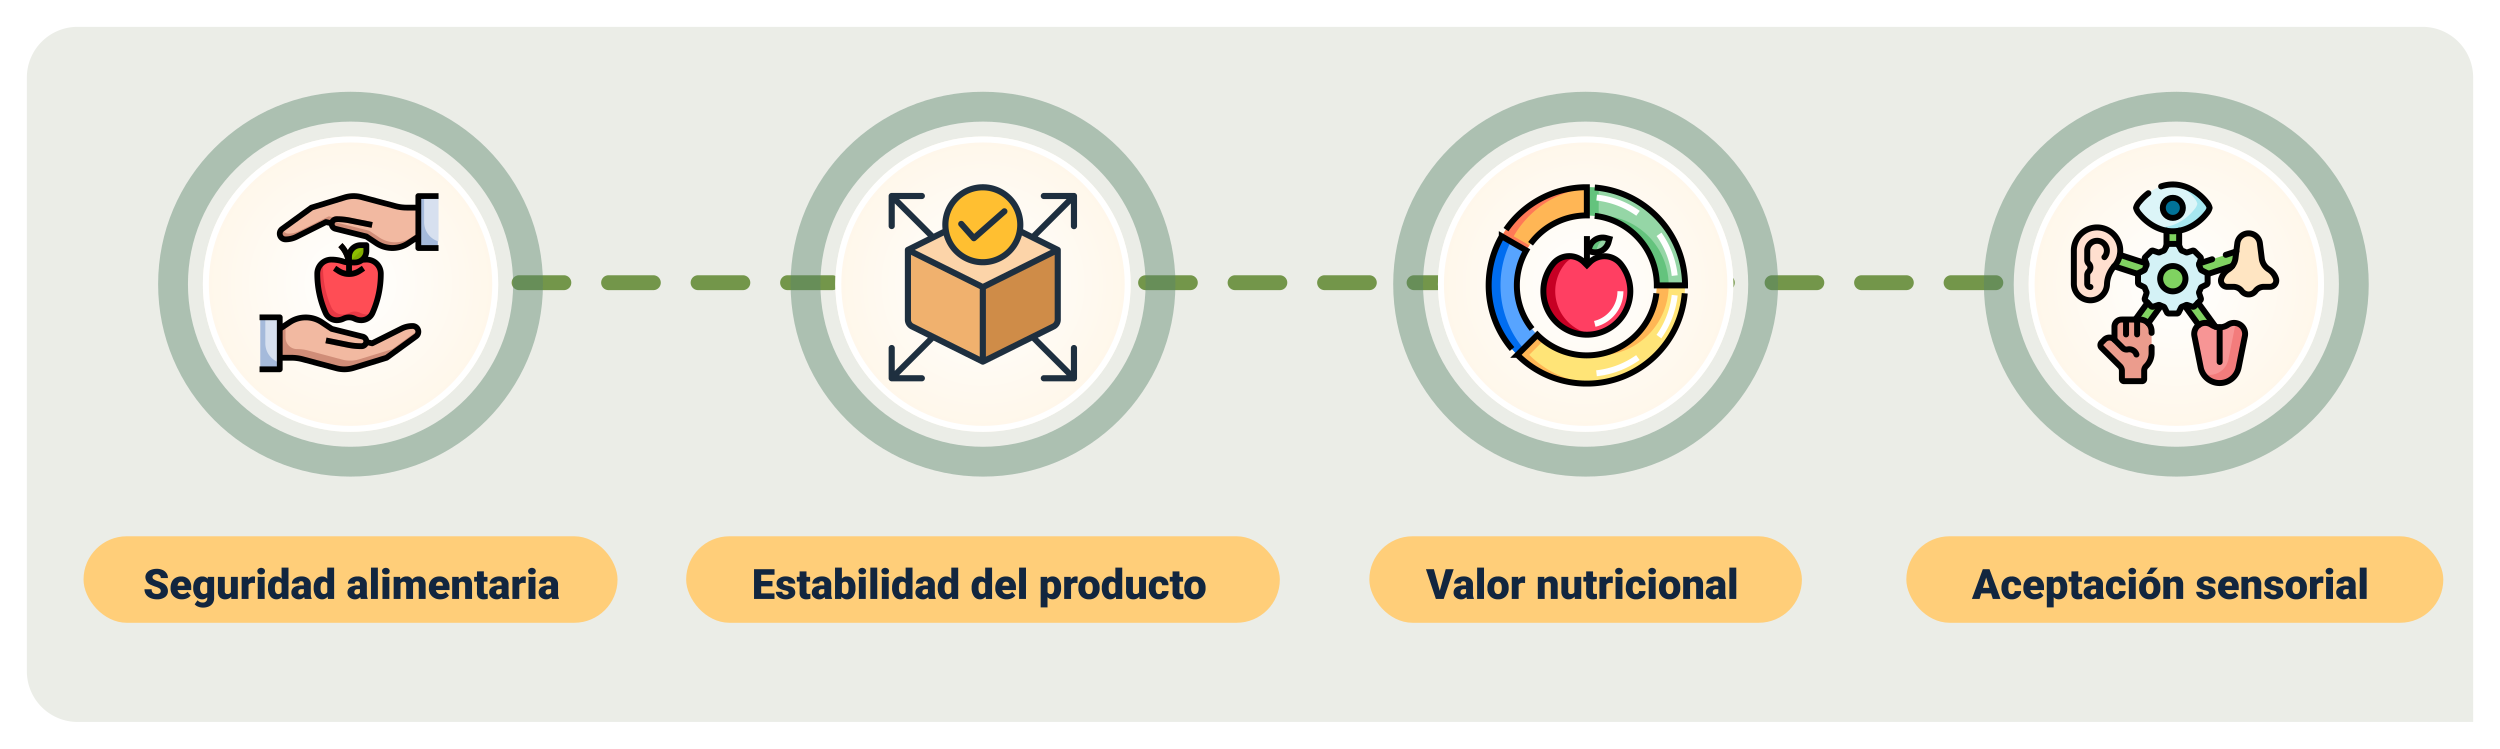 <svg xmlns="http://www.w3.org/2000/svg" xmlns:xlink="http://www.w3.org/1999/xlink" width="838" height="251" viewBox="0 0 838 251">
  <defs>
    <filter id="Rectángulo_413315" x="0" y="0" width="838" height="251" filterUnits="userSpaceOnUse">
      <feOffset dy="3" input="SourceAlpha"/>
      <feGaussianBlur stdDeviation="3" result="blur"/>
      <feFlood flood-opacity="0.161"/>
      <feComposite operator="in" in2="blur"/>
      <feComposite in="SourceGraphic"/>
    </filter>
    <radialGradient id="radial-gradient" cx="0.5" cy="0.5" r="0.5" gradientUnits="objectBoundingBox">
      <stop offset="0" stop-color="#fff"/>
      <stop offset="1" stop-color="#fff7ea"/>
    </radialGradient>
    <clipPath id="clip-path">
      <path id="path5712" d="M0-682.665H67.818v67.818H0Z" transform="translate(0 682.665)"/>
    </clipPath>
  </defs>
  <g id="Grupo_1127831" data-name="Grupo 1127831" transform="translate(-380.577 -3279.242)">
    <g transform="matrix(1, 0, 0, 1, 380.58, 3279.24)" filter="url(#Rectángulo_413315)">
      <path id="Rectángulo_413315-2" data-name="Rectángulo 413315" d="M17,0H803a17,17,0,0,1,17,17V233a0,0,0,0,1,0,0H17A17,17,0,0,1,0,216V17A17,17,0,0,1,17,0Z" transform="translate(9 6)" fill="#ebede7"/>
    </g>
    <line id="Línea_3848" data-name="Línea 3848" x2="610" transform="translate(494.577 3374)" fill="none" stroke="#73964a" stroke-linecap="round" stroke-width="5" stroke-dasharray="15"/>
    <g id="Grupo_1127785" data-name="Grupo 1127785" transform="translate(3)">
      <g id="Grupo_1106785" data-name="Grupo 1106785" transform="translate(-305.994 -853)">
        <g id="Grupo_1106776" data-name="Grupo 1106776" transform="translate(311)">
          <g id="Elipse_12307" data-name="Elipse 12307" transform="translate(440.571 4178)" stroke="#fff" stroke-width="2" fill="url(#radial-gradient)">
            <circle cx="49.5" cy="49.5" r="49.5" stroke="none"/>
            <circle cx="49.5" cy="49.5" r="48.5" fill="none"/>
          </g>
          <g id="Elipse_12308" data-name="Elipse 12308" transform="translate(425.571 4163)" fill="none" stroke="#59836b" stroke-width="10" opacity="0.43">
            <circle cx="64.5" cy="64.5" r="64.5" stroke="none"/>
            <circle cx="64.5" cy="64.5" r="59.5" fill="none"/>
          </g>
        </g>
      </g>
      <g id="Layer_32" data-name="Layer 32" transform="translate(463.577 3343)">
        <path id="Trazado_919492" data-name="Trazado 919492" d="M31.645,43.355h0a4.1,4.1,0,0,1,1.833.433h0a5.062,5.062,0,0,0,2.266.535h0a4.117,4.117,0,0,0,3.762-2.444h0A32.309,32.309,0,0,0,42.29,28.756v-.075A4.682,4.682,0,0,0,37.608,24h0a12.887,12.887,0,0,0-4.077.662h0a5.969,5.969,0,0,1-3.774,0h0A12.887,12.887,0,0,0,25.682,24h0A4.682,4.682,0,0,0,21,28.682v.075a32.31,32.31,0,0,0,2.784,13.122h0a4.117,4.117,0,0,0,3.762,2.445h0a5.063,5.063,0,0,0,2.267-.536h0A4.1,4.1,0,0,1,31.645,43.355Z" transform="translate(-0.645 -0.742)" fill="#e73844"/>
        <path id="Trazado_919493" data-name="Trazado 919493" d="M42.355,28.682A4.682,4.682,0,0,0,37.673,24a12.887,12.887,0,0,0-4.077.662,5.969,5.969,0,0,1-3.774,0A12.887,12.887,0,0,0,25.746,24a4.636,4.636,0,0,0-2.183.563A4.636,4.636,0,0,0,23,26.746v.075a32.31,32.31,0,0,0,2.784,13.122h0a4.117,4.117,0,0,0,3.762,2.445,5.063,5.063,0,0,0,2.267-.536,4.1,4.1,0,0,1,3.665,0,5.062,5.062,0,0,0,2.266.535,4.111,4.111,0,0,0,1.769-.4c.017-.037.041-.069.057-.106h0a32.309,32.309,0,0,0,2.784-13.122Z" transform="translate(-0.71 -0.742)" fill="#ff4d55"/>
        <rect id="Rectángulo_413393" data-name="Rectángulo 413393" width="6.739" height="17.408" transform="translate(54.024 1.799)" fill="#a5badb"/>
        <path id="Trazado_919494" data-name="Trazado 919494" d="M58,10.71a6.774,6.774,0,0,0,4.839,6.49V2H58Z" transform="translate(-1.839 -0.032)" fill="#d7e0ef"/>
        <path id="Trazado_919495" data-name="Trazado 919495" d="M8,14.59a1.935,1.935,0,0,1,.794-1.558l9.852-7.161,11.1-3.416a10.325,10.325,0,0,1,5.69-.106L46.777,5.368a14.4,14.4,0,0,0,3.8.5h3.871v9.677l-3.387,2.265a9.62,9.62,0,0,1-10.645,0l-3.387-2.265L26.658,12.955a1.636,1.636,0,0,1-1.239-1.587,1.589,1.589,0,0,1,.019-.223l-1.955-.435-9.871,4.935a8.264,8.264,0,0,1-3.687.871A1.916,1.916,0,0,1,8,14.59Z" transform="translate(-0.226 -0.032)" fill="#d08d78"/>
        <path id="Trazado_919496" data-name="Trazado 919496" d="M46.81,5.368,35.469,2.348a10.325,10.325,0,0,0-5.69.106l-11.1,3.416L9.024,12.889a1.9,1.9,0,0,0,1.9,1.692,8.264,8.264,0,0,0,3.687-.871l9.871-4.935,1.955.435a1.588,1.588,0,0,0-.019.223,1.636,1.636,0,0,0,1.238,1.587l10.374,2.594,3.387,2.265a9.62,9.62,0,0,0,10.645,0l2.419-1.617V5.871H50.614a14.4,14.4,0,0,1-3.8-.5Z" transform="translate(-0.259 -0.032)" fill="#f2b9a1"/>
        <path id="Trazado_919497" data-name="Trazado 919497" d="M37.806,19H35.871A3.871,3.871,0,0,0,32,22.871h0v1.935h1.935a3.871,3.871,0,0,0,3.871-3.871Z" transform="translate(-1 -0.581)" fill="#8dbf00"/>
        <path id="Trazado_919498" data-name="Trazado 919498" d="M33.935,24.806a3.871,3.871,0,0,0,3.871-3.871V19L32,24.806Z" transform="translate(-1 -0.581)" fill="#82ab00"/>
        <path id="Trazado_919499" data-name="Trazado 919499" d="M54.452,48.829a1.935,1.935,0,0,1-.794,1.558l-9.852,7.161-11.1,3.416a10.325,10.325,0,0,1-5.69.106L15.674,58.052a14.4,14.4,0,0,0-3.8-.5H8V47.871l3.387-2.265a9.62,9.62,0,0,1,10.645,0l3.387,2.265,10.374,2.594a1.636,1.636,0,0,1,1.239,1.587,1.587,1.587,0,0,1-.019.223l1.955.435,9.871-4.935a8.264,8.264,0,0,1,3.687-.871,1.916,1.916,0,0,1,1.926,1.926Z" transform="translate(-0.226 -1.387)" fill="#d08d78"/>
        <path id="Trazado_919500" data-name="Trazado 919500" d="M17.674,55.148l11.342,3.019a10.325,10.325,0,0,0,5.69-.106l11.1-3.416,8.647-6.285A1.9,1.9,0,0,0,52.59,46.9a8.264,8.264,0,0,0-3.687.871L39.032,52.71l-1.955-.435a1.587,1.587,0,0,0,.019-.223,1.636,1.636,0,0,0-1.238-1.587L25.484,47.871,22.1,45.606a9.62,9.62,0,0,0-10.645,0L10,46.574v4.2a3.871,3.871,0,0,0,3.871,3.871,14.4,14.4,0,0,1,3.8.5Z" transform="translate(-0.29 -1.387)" fill="#f2b9a1"/>
        <rect id="Rectángulo_413394" data-name="Rectángulo 413394" width="6.739" height="17.408" transform="translate(1.237 42.793)" fill="#a5badb"/>
        <path id="Trazado_919501" data-name="Trazado 919501" d="M35.916,54.872a2.6,2.6,0,0,0,2.548-2.161l-.942-.21h0l-.959-.13a.655.655,0,0,1-.647.565,21.933,21.933,0,0,1-4.251-.417l-7.478-1.5-.387,1.9,7.483,1.5a23.779,23.779,0,0,0,4.634.455Z" transform="translate(-0.735 -1.614)" fill="#d08d78"/>
        <path id="Trazado_919502" data-name="Trazado 919502" d="M3,52.71A6.774,6.774,0,0,0,7.839,59.2V44H3Z" transform="translate(-0.065 -1.387)" fill="#d7e0ef"/>
        <path id="Trazado_919503" data-name="Trazado 919503" d="M27.6,9a2.6,2.6,0,0,0-2.548,2.161l.942.21h0l.959.13a.655.655,0,0,1,.647-.565,21.933,21.933,0,0,1,4.251.417l7.478,1.5.379-1.9-7.479-1.5A23.779,23.779,0,0,0,27.6,9Z" transform="translate(-0.776 -0.258)" fill="#d08d78"/>
        <path id="Trazado_919504" data-name="Trazado 919504" d="M32.848,28.655H30.913v-2.67a8.88,8.88,0,0,0-2.62-6.323l1.368-1.368a10.8,10.8,0,0,1,3.187,7.692Z" transform="translate(-0.88 -0.558)" fill="#785349"/>
        <path id="Trazado_919505" data-name="Trazado 919505" d="M31.821,29.876a7.333,7.333,0,0,1-4.083-1.236l-1.293-.862,1.074-1.61,1.293.862a5.508,5.508,0,0,0,6.017,0l1.293-.862,1.074,1.61-1.293.862A7.333,7.333,0,0,1,31.821,29.876Z" transform="translate(-0.821 -0.812)" fill="#e73844"/>
        <path id="Trazado_919506" data-name="Trazado 919506" d="M52.3,45.9a9.271,9.271,0,0,0-4.123.973l-9.564,4.782-.91-.2a2.59,2.59,0,0,0-1.9-1.961L25.59,46.941,22.34,44.773a10.728,10.728,0,0,0-11.71,0L8.742,46.031V43.968A.968.968,0,0,0,7.774,43H1v1.935H6.806V60.419H1v1.935H7.774a.968.968,0,0,0,.968-.968v-2.9h2.9a13.82,13.82,0,0,1,3.556.465l11.34,3.023a11.262,11.262,0,0,0,6.225-.117l11.1-3.414a.957.957,0,0,0,.285-.142L54,51.138A2.892,2.892,0,0,0,52.3,45.9Zm.562,3.665-9.723,7.07L32.2,60.005a9.387,9.387,0,0,1-5.158.1L15.7,57.081a15.693,15.693,0,0,0-4.055-.532h-2.9V48.356l2.96-1.969a8.759,8.759,0,0,1,9.563,0l3.387,2.261a.968.968,0,0,0,.3.134l10.377,2.594a.663.663,0,0,1-.157,1.3,21.667,21.667,0,0,1-4.244-.42l-7.481-1.5-.387,1.9,7.48,1.5a23.606,23.606,0,0,0,4.632.459,2.592,2.592,0,0,0,2.211-1.245l1.148.255a1,1,0,0,0,.643-.079l9.871-4.935a7.317,7.317,0,0,1,3.255-.769.956.956,0,0,1,.562,1.729Z" transform="translate(0 -1.355)"/>
        <path id="Trazado_919507" data-name="Trazado 919507" d="M53.452,1.968v2.9h-2.9a13.819,13.819,0,0,1-3.556-.465L35.652,1.387a11.323,11.323,0,0,0-6.225.117l-11.1,3.409a.957.957,0,0,0-.285.142l-9.855,7.17a2.892,2.892,0,0,0,1.7,5.226,9.27,9.27,0,0,0,4.121-.967L23.578,11.7l.91.2a2.59,2.59,0,0,0,1.9,1.961L36.6,16.414l3.251,2.168a10.557,10.557,0,0,0,11.71,0l1.888-1.258v2.063a.968.968,0,0,0,.968.968h6.774V18.419H55.387V2.935h5.806V1H54.419A.968.968,0,0,0,53.452,1.968Zm-2.96,15a8.759,8.759,0,0,1-9.563,0l-3.387-2.261a.968.968,0,0,0-.3-.134l-10.381-2.59a.663.663,0,0,1,.161-1.306,21.668,21.668,0,0,1,4.244.42l7.481,1.5.379-1.9L31.646,9.2a23.606,23.606,0,0,0-4.628-.459,2.592,2.592,0,0,0-2.211,1.245l-1.148-.255a.981.981,0,0,0-.643.079l-9.871,4.935a7.317,7.317,0,0,1-3.255.769.956.956,0,0,1-.562-1.729l9.723-7.07L30,3.35a9.366,9.366,0,0,1,5.158-.1l11.34,3.021a15.693,15.693,0,0,0,4.055.532h2.9V15Z" transform="translate(-0.194)"/>
        <path id="Trazado_919508" data-name="Trazado 919508" d="M25.65,22.839A5.673,5.673,0,0,0,20,28.563a33.063,33.063,0,0,0,2.868,13.515A5.089,5.089,0,0,0,27.514,45.1a6.077,6.077,0,0,0,2.7-.637,3.184,3.184,0,0,1,2.8,0,6.077,6.077,0,0,0,2.7.637,5.089,5.089,0,0,0,4.645-3.018,33.152,33.152,0,0,0,2.868-13.59,5.654,5.654,0,0,0-5.259-5.63,4.79,4.79,0,0,0,.42-1.955V18.968A.968.968,0,0,0,37.419,18H35.484a4.825,4.825,0,0,0-4.295,2.658,10.921,10.921,0,0,0-1.794-2.375l-1.368,1.368a8.885,8.885,0,0,1,2.3,3.968c-.1-.025-.194-.04-.29-.072a13.828,13.828,0,0,0-4.386-.709Zm6.931,0a2.9,2.9,0,0,1,2.9-2.9h.968V20.9a2.9,2.9,0,0,1-2.9,2.9h-.968Zm-1.935,3.137v1.591a5.323,5.323,0,0,1-2.041-.8l-1.293-.862-1.074,1.61,1.293.862a7.363,7.363,0,0,0,8.166,0l1.293-.862-1.074-1.61-1.293.862a5.323,5.323,0,0,1-2.041.8V25.975c0-.078-.01-.155-.012-.233h.979a4.8,4.8,0,0,0,2.782-.892,11.88,11.88,0,0,1,1.245-.075,3.735,3.735,0,0,1,3.714,3.789,31.129,31.129,0,0,1-2.7,12.729,3.149,3.149,0,0,1-2.876,1.87,4.113,4.113,0,0,1-1.833-.433,5.157,5.157,0,0,0-4.533,0,4.113,4.113,0,0,1-1.833.433,3.149,3.149,0,0,1-2.876-1.87,31.218,31.218,0,0,1-2.7-12.8,3.719,3.719,0,0,1,3.714-3.714,11.9,11.9,0,0,1,3.774.612,6.951,6.951,0,0,0,1.21.277c0,.1.012.208.012.313Z" transform="translate(-0.613 -0.548)"/>
      </g>
    </g>
    <g id="Grupo_1127787" data-name="Grupo 1127787" transform="translate(5)">
      <g id="Grupo_1127783" data-name="Grupo 1127783" transform="translate(106.006 -853)">
        <g id="Grupo_1106776-2" data-name="Grupo 1106776" transform="translate(311)">
          <g id="Elipse_12307-2" data-name="Elipse 12307" transform="translate(440.571 4178)" stroke="#fff" stroke-width="2" fill="url(#radial-gradient)">
            <circle cx="49.5" cy="49.5" r="49.5" stroke="none"/>
            <circle cx="49.5" cy="49.5" r="48.5" fill="none"/>
          </g>
          <g id="Elipse_12308-2" data-name="Elipse 12308" transform="translate(425.571 4163)" fill="none" stroke="#59836b" stroke-width="10" opacity="0.43">
            <circle cx="64.5" cy="64.5" r="64.5" stroke="none"/>
            <circle cx="64.5" cy="64.5" r="59.5" fill="none"/>
          </g>
        </g>
      </g>
      <g id="g5706" transform="translate(873.578 4023.665)">
        <g id="g5708" transform="translate(0 -682.665)">
          <g id="g5710" clip-path="url(#clip-path)">
            <g id="g5716" transform="translate(0.993 17.452)">
              <path id="path5718" d="M0-149.206a32.813,32.813,0,0,0,9.641,23.275l6.688-6.688a23.385,23.385,0,0,1-6.871-16.587A23.349,23.349,0,0,1,12.6-160.935L4.4-165.664A32.762,32.762,0,0,0,0-149.206" transform="translate(0 165.664)" fill="#57a4ff"/>
            </g>
            <g id="g5720" transform="translate(5.398 0.993)">
              <path id="path5722" d="M-258.482-85.742V-95.2a32.9,32.9,0,0,0-28.511,16.458l8.192,4.729a23.448,23.448,0,0,1,20.319-11.729" transform="translate(286.993 95.2)" fill="#ffb655"/>
            </g>
            <g id="g5724" transform="translate(33.909 0.993)">
              <path id="path5726" d="M0,0H0V9.457H0A23.458,23.458,0,0,1,23.455,32.916h9.458A32.916,32.916,0,0,0,0,0" transform="translate(0.004)" fill="#95d6a6"/>
            </g>
            <g id="g5728" transform="translate(10.634 33.909)">
              <path id="path5730" d="M-211.015-212.674a23.384,23.384,0,0,1-16.588-6.871l-6.688,6.688a32.813,32.813,0,0,0,23.275,9.641A32.916,32.916,0,0,0-178.1-236.133h-9.458a23.458,23.458,0,0,1-23.458,23.458" transform="translate(234.29 236.133)" fill="#ffe477"/>
            </g>
            <g id="g5732" transform="translate(19.341 24.099)">
              <path id="path5734" d="M-140.7-18.953l-.922.923-.954-.954a6.991,6.991,0,0,0-10.336.467,14.507,14.507,0,0,0-3.307,9.26A14.621,14.621,0,0,0-141.5,5.292,14.568,14.568,0,0,0-127.079-9.276a14.507,14.507,0,0,0-3.223-9.14,7,7,0,0,0-10.394-.537" transform="translate(156.216 21.043)" fill="#ff3f62"/>
            </g>
            <g id="g5736" transform="translate(34.439 17.876)">
              <path id="path5738" d="M0-40.844l1.069.287a4.638,4.638,0,0,0,5.682-3.277L7.038-44.9,5.969-45.19A4.638,4.638,0,0,0,.287-41.913Z" transform="translate(0 45.349)" fill="#95d6a6"/>
            </g>
            <g id="g5740" transform="translate(0.993 17.452)">
              <path id="path5742" d="M-36.026-149.206a32.773,32.773,0,0,1,3.462-14.708l-3.032-1.75A32.762,32.762,0,0,0-40-149.206a32.813,32.813,0,0,0,9.641,23.275L-28.286-128a32.781,32.781,0,0,1-7.74-21.2" transform="translate(40 165.664)" fill="#006df0"/>
            </g>
            <g id="g5744" transform="translate(5.398 0.993)">
              <path id="path5746" d="M-36.026-149.211a32.928,32.928,0,0,1,24.537-16.22v-.238A32.9,32.9,0,0,0-40-149.211l8.192,4.729c.333-.575.691-1.133,1.07-1.676Z" transform="translate(40 165.669)" fill="#ff7956"/>
            </g>
            <g id="g5748" transform="translate(33.909 0.993)">
              <path id="path5750" d="M-36.03-85.742h0V-94.96A33.257,33.257,0,0,0-40-95.2h0v9.457h0A23.458,23.458,0,0,1-16.545-62.284h3.974A23.458,23.458,0,0,0-36.03-85.742" transform="translate(40.004 95.2)" fill="#64c37d"/>
            </g>
            <g id="g5752" transform="translate(35.896 33.909)">
              <path id="path5754" d="M-18.013-212.674A23.458,23.458,0,0,0,5.445-236.133H1.471A23.459,23.459,0,0,1-20-212.759c.655.055,1.318.085,1.987.085" transform="translate(20 236.133)" fill="#ffb655"/>
            </g>
            <g id="g5756" transform="translate(10.634 50.496)">
              <path id="path5758" d="M-36.026-60.63l4.819-4.819a23.612,23.612,0,0,1-2.106-1.868L-40-60.63a32.813,32.813,0,0,0,23.275,9.641c.667,0,1.329-.022,1.987-.061A32.807,32.807,0,0,1-36.026-60.63" transform="translate(40 67.317)" fill="#ffb655"/>
            </g>
            <g id="g5760" transform="translate(19.341 24.101)">
              <path id="path5762" d="M-36.026-106.834a14.507,14.507,0,0,1,3.306-9.26,6.87,6.87,0,0,1,3.379-2.238,6.956,6.956,0,0,0-7.352,2.238A14.507,14.507,0,0,0-40-106.834,14.621,14.621,0,0,0-25.282-92.285a14.684,14.684,0,0,0,1.848-.135,14.633,14.633,0,0,1-12.593-14.414" transform="translate(40 118.618)" fill="#c70024"/>
            </g>
            <g id="g5764" transform="translate(34.439 17.876)">
              <path id="path5766" d="M-24.017-40.844l.287-1.069a4.635,4.635,0,0,1,3.158-3.243l-.125-.034a4.638,4.638,0,0,0-5.682,3.277l-.287,1.069,1.069.287a4.615,4.615,0,0,0,2.524-.034Z" transform="translate(26.667 45.349)" fill="#64c37d"/>
            </g>
            <g id="g5768" transform="translate(19.341 24.099)">
              <path id="path5770" d="M-140.7-18.953l-.922.923-.954-.954a6.991,6.991,0,0,0-10.336.467,14.507,14.507,0,0,0-3.307,9.26A14.621,14.621,0,0,0-141.5,5.292,14.568,14.568,0,0,0-127.079-9.276a14.507,14.507,0,0,0-3.223-9.14A7,7,0,0,0-140.7-18.953Z" transform="translate(156.216 21.043)" fill="none" stroke="#000" stroke-miterlimit="10" stroke-width="2"/>
            </g>
            <g id="g5772" transform="translate(33.937 17.383)">
              <path id="path5774" d="M0,0V9.729" transform="translate(0 0)" fill="none" stroke="#000" stroke-miterlimit="10" stroke-width="2"/>
            </g>
            <g id="g5776" transform="translate(34.439 17.876)">
              <path id="path5778" d="M0-40.844l1.069.287a4.638,4.638,0,0,0,5.682-3.277L7.038-44.9,5.969-45.19A4.638,4.638,0,0,0,.287-41.913Z" transform="translate(0 45.349)" fill="none" stroke="#000" stroke-miterlimit="10" stroke-width="2"/>
            </g>
            <g id="g5780" transform="translate(34.026 35.867)">
              <path id="path5782" d="M-101,0a11.188,11.188,0,0,1-3.259,7.922,11.186,11.186,0,0,1-7.881,3.334" transform="translate(112.137)" fill="none" stroke="#fff" stroke-miterlimit="10" stroke-width="2" stroke-dasharray="15 10 15 10 300"/>
            </g>
            <g id="g5784" transform="translate(37.202 4.466)">
              <path id="path5786" d="M0,0A29.4,29.4,0,0,1,17.654,8.5a29.4,29.4,0,0,1,8.5,17.654" fill="none" stroke="#fff" stroke-miterlimit="10" stroke-width="2" stroke-dasharray="15 10 15 10 300"/>
            </g>
            <g id="g5788" transform="translate(33.909 37.202)">
              <path id="path5790" d="M-266.935,0a29.4,29.4,0,0,1-8.5,17.654,29.429,29.429,0,0,1-20.947,8.676" transform="translate(296.378)" fill="none" stroke="#fff" stroke-miterlimit="10" stroke-width="2" stroke-dasharray="15 10 15 10 300"/>
            </g>
            <g id="g5792" transform="translate(6.817 0.993)">
              <path id="path5794" d="M-74.608-171.972a23.423,23.423,0,0,1,18.862-9.511v-9.457a32.878,32.878,0,0,0-27.092,14.218" transform="translate(82.837 190.941)" fill="none" stroke="#000" stroke-miterlimit="10" stroke-width="2"/>
            </g>
            <g id="g5796" transform="translate(36.558 1.098)">
              <path id="path5798" d="M0-86.133a23.462,23.462,0,0,1,20.81,23.31h9.458A32.919,32.919,0,0,0,0-95.633" transform="translate(0 95.633)" fill="none" stroke="#000" stroke-miterlimit="10" stroke-width="2"/>
            </g>
            <g id="g5800" transform="translate(10.634 36.558)">
              <path id="path5802" d="M-422.346,0a23.462,23.462,0,0,1-23.31,20.809,23.386,23.386,0,0,1-16.588-6.871l-6.688,6.688a32.812,32.812,0,0,0,23.275,9.641A32.919,32.919,0,0,0-412.845,0" transform="translate(468.931)" fill="none" stroke="#000" stroke-miterlimit="10" stroke-width="2"/>
            </g>
            <g id="g5804" transform="translate(0.993 17.452)">
              <path id="path5806" d="M-132.006-281.648a23.359,23.359,0,0,1-5.1-14.608,23.349,23.349,0,0,1,3.139-11.729l-8.192-4.729a32.762,32.762,0,0,0-4.4,16.458,32.785,32.785,0,0,0,7.842,21.327" transform="translate(146.566 312.714)" fill="none" stroke="#000" stroke-miterlimit="10" stroke-width="2"/>
            </g>
          </g>
        </g>
      </g>
    </g>
    <g id="Grupo_1127786" data-name="Grupo 1127786" transform="translate(10)">
      <g id="Grupo_1127782" data-name="Grupo 1127782" transform="translate(-100.994 -853)">
        <g id="Grupo_1106776-3" data-name="Grupo 1106776" transform="translate(311)">
          <g id="Elipse_12307-3" data-name="Elipse 12307" transform="translate(440.571 4178)" stroke="#fff" stroke-width="2" fill="url(#radial-gradient)">
            <circle cx="49.5" cy="49.5" r="49.5" stroke="none"/>
            <circle cx="49.5" cy="49.5" r="48.5" fill="none"/>
          </g>
          <g id="Elipse_12308-3" data-name="Elipse 12308" transform="translate(425.571 4163)" fill="none" stroke="#59836b" stroke-width="10" opacity="0.43">
            <circle cx="64.5" cy="64.5" r="64.5" stroke="none"/>
            <circle cx="64.5" cy="64.5" r="59.5" fill="none"/>
          </g>
        </g>
      </g>
      <g id="Grupo_1127780" data-name="Grupo 1127780" transform="translate(621.737 3303.661)">
        <path id="Trazado_919509" data-name="Trazado 919509" d="M89.36,113.857l25.113-12.487,25.113,12.487V137.2a2.578,2.578,0,0,1-1.46,2.357l-23.653,11.761L90.82,139.555a2.578,2.578,0,0,1-1.46-2.357Z" transform="translate(-36.027 -54.085)" fill="#fcd4a9" fill-rule="evenodd"/>
        <path id="Trazado_919510" data-name="Trazado 919510" d="M114.473,219.213,90.82,207.452a2.578,2.578,0,0,1-1.46-2.357V181.753l25.113,12.487Z" transform="translate(-36.027 -121.981)" fill="#f0b16e" fill-rule="evenodd"/>
        <path id="Trazado_919511" data-name="Trazado 919511" d="M251.031,219.214l23.653-11.761a2.578,2.578,0,0,0,1.46-2.357V181.754l-25.113,12.487Z" transform="translate(-172.584 -121.982)" fill="#cf8c48" fill-rule="evenodd"/>
        <ellipse id="Elipse_12369" data-name="Elipse 12369" cx="12.036" cy="12.8" rx="12.036" ry="12.8" transform="translate(66.251 37.823)" fill="#ffbf31"/>
        <path id="Trazado_919512" data-name="Trazado 919512" d="M70.294,51.335a1.03,1.03,0,1,1,1.541-1.367l3.541,4,9.45-8.316A1.031,1.031,0,0,1,86.191,47.2L75.966,56.193a1.032,1.032,0,0,1-1.453-.09Zm31.187,32.784L79.313,95.14V72.468L102.37,61V82.685a1.557,1.557,0,0,1-.889,1.434ZM54.2,82.685V61L77.252,72.468V95.14L55.093,84.119A1.557,1.557,0,0,1,54.2,82.685ZM78.282,64.509a13.6,13.6,0,0,1-13.1-9.989l-9.7,4.823L78.282,70.677l22.8-11.335-9.7-4.823a13.613,13.613,0,0,1-13.105,9.989Zm0-25.11A11.525,11.525,0,1,0,89.811,50.924,11.536,11.536,0,0,0,78.282,39.4Zm30.553,13.012a1.028,1.028,0,0,0,1.031-1.03V41.28a1.029,1.029,0,0,0-1.031-1.031h-10.1a1.03,1.03,0,1,0,0,2.06h7.618L94.761,53.9,91.784,52.42a12.023,12.023,0,0,0,.088-1.5,13.587,13.587,0,1,0-27.091,1.5L61.812,53.9,50.222,42.31h7.618a1.03,1.03,0,1,0,0-2.06h-10.1a1.029,1.029,0,0,0-1.031,1.031v10.1a1.031,1.031,0,0,0,2.061,0V43.767l11.1,11.1-7.152,3.555a1.028,1.028,0,0,0-.572.923V82.685a3.588,3.588,0,0,0,2.034,3.278l5.69,2.829-11.1,11.1V92.276a1.031,1.031,0,1,0-2.061,0v10.1a1.028,1.028,0,0,0,1.031,1.03h10.1a1.03,1.03,0,1,0,0-2.06H50.222L61.813,89.76l16.012,7.964a1.039,1.039,0,0,0,.916,0l16.02-7.964,11.59,11.587H98.733a1.03,1.03,0,1,0,0,2.06h10.1a1.028,1.028,0,0,0,1.031-1.03v-10.1a1.031,1.031,0,1,0-2.061,0V99.89l-11.1-11.1,5.689-2.829a3.588,3.588,0,0,0,2.034-3.278V59.342a1.028,1.028,0,0,0-.572-.923l-7.152-3.555,11.1-11.1v7.614a1.028,1.028,0,0,0,1.031,1.03Z" fill="#1e2f3f" fill-rule="evenodd"/>
      </g>
    </g>
    <g id="Grupo_1127788" data-name="Grupo 1127788" transform="translate(5)">
      <g id="Grupo_1127784" data-name="Grupo 1127784" transform="translate(304.006 -853)">
        <g id="Grupo_1106776-4" data-name="Grupo 1106776" transform="translate(311)">
          <g id="Elipse_12307-4" data-name="Elipse 12307" transform="translate(440.571 4178)" stroke="#fff" stroke-width="2" fill="url(#radial-gradient)">
            <circle cx="49.5" cy="49.5" r="49.5" stroke="none"/>
            <circle cx="49.5" cy="49.5" r="48.5" fill="none"/>
          </g>
          <g id="Elipse_12308-4" data-name="Elipse 12308" transform="translate(425.571 4163)" fill="none" stroke="#59836b" stroke-width="10" opacity="0.43">
            <circle cx="64.5" cy="64.5" r="64.5" stroke="none"/>
            <circle cx="64.5" cy="64.5" r="59.5" fill="none"/>
          </g>
        </g>
      </g>
      <g id="Grupo_1127781" data-name="Grupo 1127781" transform="translate(1063.231 3328.903)">
        <circle id="Elipse_12370" data-name="Elipse 12370" cx="3.361" cy="3.361" r="3.361" transform="translate(37.317 16.654)" fill="#02c7dd"/>
        <path id="Trazado_919513" data-name="Trazado 919513" d="M79.8,57.171q0-.171-.007-.339a.685.685,0,0,1,.47-.682l18.026-5.857a.682.682,0,0,0,.438-.86L97.835,46.7a.682.682,0,0,0-.86-.438L78.949,52.117a.686.686,0,0,1-.781-.274A9.556,9.556,0,0,0,72.877,48a.686.686,0,0,1-.5-.658V28.387a.683.683,0,0,0-.683-.683H68.817a.683.683,0,0,0-.683.683V47.34a.686.686,0,0,1-.5.658,9.556,9.556,0,0,0-5.292,3.845.686.686,0,0,1-.781.274L43.534,46.26a.683.683,0,0,0-.86.438l-.889,2.735a.683.683,0,0,0,.438.86L60.25,56.15a.685.685,0,0,1,.47.682q-.007.169-.007.339a9.5,9.5,0,0,0,2.028,5.878.686.686,0,0,1,.02.828L51.62,79.212a.683.683,0,0,0,.151.953l2.326,1.69a.683.683,0,0,0,.953-.151L66.19,66.372a.687.687,0,0,1,.794-.237,19.281,19.281,0,0,0,6.541,0,.686.686,0,0,1,.794.237L85.458,81.7a.683.683,0,0,0,.953.151l2.326-1.69a.683.683,0,0,0,.151-.953L77.747,63.876a.686.686,0,0,1,.02-.828A9.493,9.493,0,0,0,79.8,57.171Z" transform="translate(-29.576 -13.412)" fill="#80d261"/>
        <path id="Trazado_919514" data-name="Trazado 919514" d="M160.263,20.016a4.948,4.948,0,0,0,1.2,2.12c1.914,2.374,5.97,5.723,11.122,5.723,5.362,0,9.537-3.628,11.346-6.008a4.289,4.289,0,0,0,.979-1.835,4.289,4.289,0,0,0-.979-1.835c-1.809-2.38-5.984-6.008-11.346-6.008-5.152,0-9.208,3.349-11.122,5.723A4.948,4.948,0,0,0,160.263,20.016Z" transform="translate(-131.909 -0.001)" fill="#dcf5f8"/>
        <path id="Trazado_919515" data-name="Trazado 919515" d="M224.281,19.093a15.684,15.684,0,0,0-9.5-5.864,16.627,16.627,0,0,1,5.4,4.5,4.289,4.289,0,0,1,.979,1.835,4.288,4.288,0,0,1-.979,1.835c-1.809,2.38-5.984,6.008-11.346,6.008a12,12,0,0,1-1.851-.144,12.914,12.914,0,0,0,5.946,1.509c5.362,0,9.537-3.628,11.346-6.008a4.289,4.289,0,0,0,.979-1.835A4.29,4.29,0,0,0,224.281,19.093Z" transform="translate(-172.257 -0.913)" fill="#a6e7f0"/>
        <circle id="Elipse_12371" data-name="Elipse 12371" cx="3.361" cy="3.361" r="3.361" transform="translate(37.317 16.654)" fill="#017297"/>
        <path id="Trazado_919516" data-name="Trazado 919516" d="M387.144,147.352a5.765,5.765,0,0,0-2.375-3.043,5.115,5.115,0,0,1-2.366-3.665l-.638-5.107a3.808,3.808,0,0,0-3.778-3.335h0a3.807,3.807,0,0,0-3.778,3.335l-.638,5.107a5.115,5.115,0,0,1-2.366,3.665,5.765,5.765,0,0,0-2.375,3.043h0a2.109,2.109,0,0,0,2,2.776h2.041a3.509,3.509,0,0,1,2.807,1.4h0a2.886,2.886,0,0,0,4.617,0h0a3.509,3.509,0,0,1,2.807-1.4h2.041a2.109,2.109,0,0,0,2-2.776Z" transform="translate(-311.908 -103.645)" fill="#ffe5c2"/>
        <path id="Trazado_919517" data-name="Trazado 919517" d="M311.592,372.261h0a6.473,6.473,0,0,1-6.347-5.2l-2.109-10.547a3.692,3.692,0,0,1,1.01-3.335h0a3.692,3.692,0,0,1,4.659-.461h0a5.026,5.026,0,0,0,5.576,0h0a3.692,3.692,0,0,1,4.659.461h0a3.692,3.692,0,0,1,1.01,3.335l-2.109,10.547A6.473,6.473,0,0,1,311.592,372.261Z" transform="translate(-255.216 -293.519)" fill="#f79595"/>
        <path id="Trazado_919518" data-name="Trazado 919518" d="M338.113,353.2h0a3.687,3.687,0,0,0-2.458-1.078,3.689,3.689,0,0,1,.055,1.683L333.6,364.347a6.473,6.473,0,0,1-6.347,5.2h0a6.462,6.462,0,0,1-2.1-.349,6.474,6.474,0,0,0,5.513,3.08h0a6.473,6.473,0,0,0,6.347-5.2l2.109-10.547A3.692,3.692,0,0,0,338.113,353.2Z" transform="translate(-274.29 -293.539)" fill="#f37c7c"/>
        <path id="Trazado_919519" data-name="Trazado 919519" d="M7.5,136.578a5.556,5.556,0,0,0,11.1.341c0-.058.006-.117.008-.175a9.71,9.71,0,0,1,2.5-6.126A7.779,7.779,0,1,0,7.5,125.466Z" transform="translate(0 -91.111)" fill="#ffdfcf"/>
        <path id="Trazado_919520" data-name="Trazado 919520" d="M85.843,343.886H79.806a2.4,2.4,0,0,0-2.4,2.4v4.337a2.4,2.4,0,0,0-3.391.009l-.971.971a1.2,1.2,0,0,0,0,1.7l6.192,6.192h0l.032.032a2.127,2.127,0,0,1,.627,1.508v2.786a.721.721,0,0,0,.721.721H86.64a.721.721,0,0,0,.721-.721v-2.772a2.176,2.176,0,0,1,.649-1.544,6.2,6.2,0,0,0,1.841-4.419v-7.2A4.007,4.007,0,0,0,85.843,343.886Z" transform="translate(-56.289 -286.431)" fill="#eb9c8d"/>
        <path id="Trazado_919521" data-name="Trazado 919521" d="M188.445,168.428a.682.682,0,0,0-.377-.61l-1.6-.8a.693.693,0,0,1-.343-.4,9.79,9.79,0,0,0-.487-1.176.693.693,0,0,1-.04-.526l.565-1.695a.683.683,0,0,0-.165-.7l-1.941-1.941a.683.683,0,0,0-.7-.165l-1.695.565a.692.692,0,0,1-.526-.04,9.835,9.835,0,0,0-1.176-.488.693.693,0,0,1-.4-.343l-.8-1.6a.683.683,0,0,0-.61-.377h-2.744a.682.682,0,0,0-.61.377l-.8,1.6a.693.693,0,0,1-.4.343,9.771,9.771,0,0,0-1.176.488.693.693,0,0,1-.526.04l-1.695-.565a.683.683,0,0,0-.7.165l-1.94,1.941a.683.683,0,0,0-.165.7l.565,1.695a.692.692,0,0,1-.04.526,9.8,9.8,0,0,0-.487,1.176.693.693,0,0,1-.343.4l-1.6.8a.683.683,0,0,0-.377.61v2.744a.683.683,0,0,0,.377.61l1.6.8a.693.693,0,0,1,.343.4,9.789,9.789,0,0,0,.487,1.176.693.693,0,0,1,.04.526l-.565,1.695a.683.683,0,0,0,.165.7l1.94,1.941a.683.683,0,0,0,.7.165l1.695-.565a.692.692,0,0,1,.526.04,9.811,9.811,0,0,0,1.176.487.693.693,0,0,1,.4.343l.8,1.6a.683.683,0,0,0,.61.377h2.744a.682.682,0,0,0,.61-.377l.8-1.6a.693.693,0,0,1,.4-.343,9.79,9.79,0,0,0,1.176-.487.693.693,0,0,1,.526-.04l1.695.565a.683.683,0,0,0,.7-.165L186,177.075a.683.683,0,0,0,.165-.7l-.565-1.695a.692.692,0,0,1,.04-.526,9.812,9.812,0,0,0,.487-1.176.693.693,0,0,1,.343-.4l1.6-.8a.682.682,0,0,0,.377-.61Zm-11.661,5.613a4.24,4.24,0,1,1,4.24-4.24A4.24,4.24,0,0,1,176.784,174.04Z" transform="translate(-136.106 -126.041)" fill="#d4f2f6"/>
        <path id="Trazado_919522" data-name="Trazado 919522" d="M164.372,15.112a16.585,16.585,0,0,0-2.907,2.783,4.949,4.949,0,0,0-1.2,2.12,4.948,4.948,0,0,0,1.2,2.12c1.914,2.374,5.97,5.723,11.122,5.723,5.362,0,9.537-3.628,11.346-6.008a4.289,4.289,0,0,0,.979-1.835,4.289,4.289,0,0,0-.979-1.835c-1.809-2.38-5.984-6.008-11.346-6.008a12.346,12.346,0,0,0-3.914.648" transform="translate(-131.909)" fill="none" stroke="#000" stroke-linecap="round" stroke-linejoin="round" stroke-miterlimit="10" stroke-width="2"/>
        <circle id="Elipse_12372" data-name="Elipse 12372" cx="3.361" cy="3.361" r="3.361" transform="translate(37.317 16.654)" fill="none" stroke="#000" stroke-linecap="round" stroke-linejoin="round" stroke-miterlimit="10" stroke-width="2"/>
        <path id="Trazado_919523" data-name="Trazado 919523" d="M387.144,147.352a5.765,5.765,0,0,0-2.375-3.043,5.115,5.115,0,0,1-2.366-3.665l-.638-5.107a3.808,3.808,0,0,0-3.778-3.335h0a3.807,3.807,0,0,0-3.778,3.335l-.638,5.107a5.115,5.115,0,0,1-2.366,3.665,5.765,5.765,0,0,0-2.375,3.043h0a2.109,2.109,0,0,0,2,2.776h2.041a3.509,3.509,0,0,1,2.807,1.4h0a2.886,2.886,0,0,0,4.617,0h0a3.509,3.509,0,0,1,2.807-1.4h2.041a2.109,2.109,0,0,0,2-2.776Z" transform="translate(-311.908 -103.645)" fill="none" stroke="#000" stroke-linecap="round" stroke-linejoin="round" stroke-miterlimit="10" stroke-width="2"/>
        <path id="Trazado_919524" data-name="Trazado 919524" d="M311.592,372.261h0a6.473,6.473,0,0,1-6.347-5.2l-2.109-10.547a3.692,3.692,0,0,1,1.01-3.335h0a3.692,3.692,0,0,1,4.659-.461h0a5.026,5.026,0,0,0,5.576,0h0a3.692,3.692,0,0,1,4.659.461h0a3.692,3.692,0,0,1,1.01,3.335l-2.109,10.547A6.473,6.473,0,0,1,311.592,372.261Z" transform="translate(-255.216 -293.519)" fill="none" stroke="#000" stroke-linecap="round" stroke-linejoin="round" stroke-miterlimit="10" stroke-width="2"/>
        <line id="Línea_3834" data-name="Línea 3834" y2="11.628" transform="translate(56.376 60.039)" fill="none" stroke="#000" stroke-linecap="round" stroke-linejoin="round" stroke-miterlimit="10" stroke-width="2"/>
        <path id="Trazado_919525" data-name="Trazado 919525" d="M7.5,136.578a5.556,5.556,0,0,0,11.1.341c0-.058.006-.117.008-.175a9.71,9.71,0,0,1,2.5-6.126A7.779,7.779,0,1,0,7.5,125.466Z" transform="translate(0 -91.111)" fill="none" stroke="#000" stroke-linecap="round" stroke-linejoin="round" stroke-miterlimit="10" stroke-width="2"/>
        <path id="Trazado_919526" data-name="Trazado 919526" d="M46.1,155.993a3.3,3.3,0,0,0-2.33-5.477l-.141,0a3.3,3.3,0,0,0-3.3,3.3v3.121a1.78,1.78,0,0,0,.522,1.259l.025.025a1.781,1.781,0,0,1,0,2.52l-.025.025a1.78,1.78,0,0,0-.522,1.259v2.9A1.074,1.074,0,0,0,41.4,166" transform="translate(-28.347 -119.456)" fill="none" stroke="#000" stroke-linecap="round" stroke-linejoin="round" stroke-miterlimit="10" stroke-width="2"/>
        <path id="Trazado_919527" data-name="Trazado 919527" d="M89.852,348.336v-.444a4.008,4.008,0,0,0-4.008-4.008H79.807a2.4,2.4,0,0,0-2.4,2.4v4.337a2.4,2.4,0,0,0-3.391.009l-.971.971a1.2,1.2,0,0,0,0,1.7l6.192,6.192h0l.032.032a2.127,2.127,0,0,1,.627,1.508v2.786a.721.721,0,0,0,.721.721h6.027a.721.721,0,0,0,.721-.721v-2.772a2.176,2.176,0,0,1,.649-1.544,6.2,6.2,0,0,0,1.841-4.419v-1.975" transform="translate(-56.29 -286.431)" fill="none" stroke="#000" stroke-linecap="round" stroke-linejoin="round" stroke-miterlimit="10" stroke-width="2"/>
        <path id="Trazado_919528" data-name="Trazado 919528" d="M107.221,393.27l2.806,2.806a1.779,1.779,0,0,0,1.642.469,2.494,2.494,0,0,1,2.912,1.7" transform="translate(-86.108 -329.074)" fill="none" stroke="#000" stroke-linecap="round" stroke-linejoin="round" stroke-miterlimit="10" stroke-width="2"/>
        <line id="Línea_3835" data-name="Línea 3835" y2="4.482" transform="translate(24.993 57.947)" fill="none" stroke="#000" stroke-linecap="round" stroke-linejoin="round" stroke-miterlimit="10" stroke-width="2"/>
        <line id="Línea_3836" data-name="Línea 3836" y2="4.482" transform="translate(28.704 57.947)" fill="none" stroke="#000" stroke-linecap="round" stroke-linejoin="round" stroke-miterlimit="10" stroke-width="2"/>
        <path id="Trazado_919529" data-name="Trazado 919529" d="M188.445,168.428a.682.682,0,0,0-.377-.61l-1.6-.8a.693.693,0,0,1-.343-.4,9.79,9.79,0,0,0-.487-1.176.693.693,0,0,1-.04-.526l.565-1.695a.683.683,0,0,0-.165-.7l-1.941-1.941a.683.683,0,0,0-.7-.165l-1.695.565a.692.692,0,0,1-.526-.04,9.835,9.835,0,0,0-1.176-.488.693.693,0,0,1-.4-.343l-.8-1.6a.683.683,0,0,0-.61-.377h-2.744a.682.682,0,0,0-.61.377l-.8,1.6a.693.693,0,0,1-.4.343,9.771,9.771,0,0,0-1.176.488.693.693,0,0,1-.526.04l-1.695-.565a.683.683,0,0,0-.7.165l-1.94,1.941a.683.683,0,0,0-.165.7l.565,1.695a.692.692,0,0,1-.04.526,9.8,9.8,0,0,0-.487,1.176.693.693,0,0,1-.343.4l-1.6.8a.683.683,0,0,0-.377.61v2.744a.683.683,0,0,0,.377.61l1.6.8a.693.693,0,0,1,.343.4,9.789,9.789,0,0,0,.487,1.176.693.693,0,0,1,.04.526l-.565,1.695a.683.683,0,0,0,.165.7l1.94,1.941a.683.683,0,0,0,.7.165l1.695-.565a.692.692,0,0,1,.526.04,9.811,9.811,0,0,0,1.176.487.693.693,0,0,1,.4.343l.8,1.6a.683.683,0,0,0,.61.377h2.744a.682.682,0,0,0,.61-.377l.8-1.6a.693.693,0,0,1,.4-.343,9.79,9.79,0,0,0,1.176-.487.693.693,0,0,1,.526-.04l1.695.565a.683.683,0,0,0,.7-.165L186,177.075a.683.683,0,0,0,.165-.7l-.565-1.695a.692.692,0,0,1,.04-.526,9.812,9.812,0,0,0,.487-1.176.693.693,0,0,1,.343-.4l1.6-.8a.682.682,0,0,0,.377-.61Zm-11.661,5.613a4.24,4.24,0,1,1,4.24-4.24A4.24,4.24,0,0,1,176.784,174.04Z" transform="translate(-136.106 -126.041)" fill="none" stroke="#000" stroke-linecap="round" stroke-linejoin="round" stroke-miterlimit="10" stroke-width="2"/>
        <line id="Línea_3837" data-name="Línea 3837" x2="8.018" y2="2.605" transform="translate(21.023 39.602)" fill="none" stroke="#000" stroke-linecap="round" stroke-linejoin="round" stroke-miterlimit="10" stroke-width="2"/>
        <line id="Línea_3838" data-name="Línea 3838" x1="8.853" y1="2.877" transform="translate(22.93 35.763)" fill="none" stroke="#000" stroke-linecap="round" stroke-linejoin="round" stroke-miterlimit="10" stroke-width="2"/>
        <line id="Línea_3839" data-name="Línea 3839" x2="4.604" y2="6.336" transform="translate(44.743 52.961)" fill="none" stroke="#000" stroke-linecap="round" stroke-linejoin="round" stroke-miterlimit="10" stroke-width="2"/>
        <line id="Línea_3840" data-name="Línea 3840" x1="5.849" y1="8.05" transform="translate(49.136 51.793)" fill="none" stroke="#000" stroke-linecap="round" stroke-linejoin="round" stroke-miterlimit="10" stroke-width="2"/>
        <line id="Línea_3841" data-name="Línea 3841" y1="2.685" x2="8.263" transform="translate(52.315 39.523)" fill="none" stroke="#000" stroke-linecap="round" stroke-linejoin="round" stroke-miterlimit="10" stroke-width="2"/>
        <line id="Línea_3842" data-name="Línea 3842" x1="4.289" y2="1.394" transform="translate(49.573 37.246)" fill="none" stroke="#000" stroke-linecap="round" stroke-linejoin="round" stroke-miterlimit="10" stroke-width="2"/>
        <line id="Línea_3843" data-name="Línea 3843" x1="3.533" y2="1.148" transform="translate(58.426 34.615)" fill="none" stroke="#000" stroke-linecap="round" stroke-linejoin="round" stroke-miterlimit="10" stroke-width="2"/>
        <line id="Línea_3844" data-name="Línea 3844" y1="5.731" x2="4.164" transform="translate(32.45 52.961)" fill="none" stroke="#000" stroke-linecap="round" stroke-linejoin="round" stroke-miterlimit="10" stroke-width="2"/>
        <line id="Línea_3845" data-name="Línea 3845" x1="4.113" y2="5.662" transform="translate(28.107 51.793)" fill="none" stroke="#000" stroke-linecap="round" stroke-linejoin="round" stroke-miterlimit="10" stroke-width="2"/>
        <line id="Línea_3846" data-name="Línea 3846" y1="5.082" transform="translate(42.798 27.668)" fill="none" stroke="#000" stroke-linecap="round" stroke-linejoin="round" stroke-miterlimit="10" stroke-width="2"/>
        <line id="Línea_3847" data-name="Línea 3847" y2="5.082" transform="translate(38.558 27.668)" fill="none" stroke="#000" stroke-linecap="round" stroke-linejoin="round" stroke-miterlimit="10" stroke-width="2"/>
      </g>
    </g>
    <g id="Grupo_1127830" data-name="Grupo 1127830">
      <rect id="Rectángulo_413397" data-name="Rectángulo 413397" width="179" height="29" rx="14.5" transform="translate(408.577 3459)" fill="#ffce79"/>
      <path id="Trazado_919699" data-name="Trazado 919699" d="M5.886,12.354a.986.986,0,0,0-.373-.82A4.631,4.631,0,0,0,4.2,10.926a12.559,12.559,0,0,1-1.531-.608A2.9,2.9,0,0,1,.738,7.706,2.342,2.342,0,0,1,1.22,6.247a3.117,3.117,0,0,1,1.364-.984A5.307,5.307,0,0,1,4.566,4.91a4.642,4.642,0,0,1,1.924.383,3.047,3.047,0,0,1,1.323,1.09A2.847,2.847,0,0,1,8.285,8H5.893a1.2,1.2,0,0,0-.373-.943,1.452,1.452,0,0,0-1.008-.335A1.638,1.638,0,0,0,3.5,7.005.835.835,0,0,0,3.534,8.42a5.172,5.172,0,0,0,1.442.643,8.836,8.836,0,0,1,1.7.714,2.849,2.849,0,0,1,1.613,2.563A2.43,2.43,0,0,1,7.3,14.392a4.378,4.378,0,0,1-2.7.745A5.357,5.357,0,0,1,2.41,14.7,3.3,3.3,0,0,1,.933,13.513a3.1,3.1,0,0,1-.5-1.74H2.844a1.526,1.526,0,0,0,.414,1.179,1.955,1.955,0,0,0,1.343.379,1.544,1.544,0,0,0,.94-.256A.846.846,0,0,0,5.886,12.354Zm7.1,2.782a3.8,3.8,0,0,1-2.755-1.015,3.506,3.506,0,0,1-1.053-2.642v-.191a4.542,4.542,0,0,1,.42-2,3.076,3.076,0,0,1,1.227-1.343,3.7,3.7,0,0,1,1.914-.475,3.2,3.2,0,0,1,2.461.967,3.8,3.8,0,0,1,.9,2.7v.9h-4.58a1.66,1.66,0,0,0,.54.978,1.607,1.607,0,0,0,1.08.355,2.07,2.07,0,0,0,1.709-.766l1.053,1.244a2.943,2.943,0,0,1-1.22.947A4.123,4.123,0,0,1,12.988,15.137Zm-.26-5.893q-1.012,0-1.2,1.34H13.85v-.178a1.141,1.141,0,0,0-.28-.858A1.115,1.115,0,0,0,12.729,9.244Zm4.033,2a4.994,4.994,0,0,1,.369-1.982,2.972,2.972,0,0,1,1.06-1.33A2.793,2.793,0,0,1,19.8,7.467a2.221,2.221,0,0,1,1.8.779l.082-.643h2.092V14.72a3.118,3.118,0,0,1-.455,1.7A2.917,2.917,0,0,1,22,17.526a4.837,4.837,0,0,1-2,.386,4.173,4.173,0,0,1-1.576-.308,2.844,2.844,0,0,1-1.166-.8l.964-1.354a2.112,2.112,0,0,0,1.7.759,1.372,1.372,0,0,0,1.531-1.572v-.232a2.163,2.163,0,0,1-1.675.731A2.673,2.673,0,0,1,17.6,14.1a4.291,4.291,0,0,1-.834-2.772Zm2.311.144a2.631,2.631,0,0,0,.342,1.439,1.078,1.078,0,0,0,.957.53,1.224,1.224,0,0,0,1.087-.5V9.75a1.193,1.193,0,0,0-1.073-.506,1.086,1.086,0,0,0-.964.55A3,3,0,0,0,19.072,11.391ZM29.49,14.2a2.375,2.375,0,0,1-1.976.937,2.329,2.329,0,0,1-1.842-.708,2.976,2.976,0,0,1-.625-2.034V7.6h2.3v4.806a.828.828,0,0,0,.923.95,1.2,1.2,0,0,0,1.128-.567V7.6h2.317V15h-2.16Zm7.964-4.512L36.7,9.634a1.363,1.363,0,0,0-1.395.684V15H33V7.6h2.16l.075.95a1.784,1.784,0,0,1,1.62-1.087,2.247,2.247,0,0,1,.643.082ZM40.715,15H38.4V7.6h2.311ZM38.268,5.7a1.028,1.028,0,0,1,.355-.807,1.511,1.511,0,0,1,1.846,0,1.028,1.028,0,0,1,.355.807,1.028,1.028,0,0,1-.355.807,1.511,1.511,0,0,1-1.846,0A1.028,1.028,0,0,1,38.268,5.7Zm3.575,5.551A4.518,4.518,0,0,1,42.6,8.479a2.5,2.5,0,0,1,2.119-1.012,2.124,2.124,0,0,1,1.668.779V4.5H48.7V15H46.628l-.116-.793a2.181,2.181,0,0,1-1.8.93,2.493,2.493,0,0,1-2.092-1.012A4.662,4.662,0,0,1,41.843,11.247Zm2.3.144q0,1.969,1.148,1.969a1.134,1.134,0,0,0,1.094-.643V9.9a1.1,1.1,0,0,0-1.08-.656q-1.066,0-1.155,1.723ZM54.175,15a2.6,2.6,0,0,1-.219-.663,2.142,2.142,0,0,1-1.777.8A2.624,2.624,0,0,1,50.4,14.5a2.013,2.013,0,0,1-.731-1.589,2.069,2.069,0,0,1,.889-1.818,4.527,4.527,0,0,1,2.584-.615h.711v-.39q0-1.019-.882-1.019a.719.719,0,0,0-.82.807h-2.3a2.068,2.068,0,0,1,.913-1.743,3.832,3.832,0,0,1,2.328-.67,3.363,3.363,0,0,1,2.235.69,2.4,2.4,0,0,1,.841,1.894v3.274a3.353,3.353,0,0,0,.314,1.559V15Zm-1.442-1.5a1.285,1.285,0,0,0,.714-.185,1.157,1.157,0,0,0,.407-.417V11.712h-.67q-1.2,0-1.2,1.08a.659.659,0,0,0,.212.509A.767.767,0,0,0,52.732,13.5Zm4.416-2.249a4.518,4.518,0,0,1,.759-2.769,2.5,2.5,0,0,1,2.119-1.012,2.124,2.124,0,0,1,1.668.779V4.5H64V15H61.934l-.116-.793a2.181,2.181,0,0,1-1.8.93,2.493,2.493,0,0,1-2.092-1.012A4.662,4.662,0,0,1,57.148,11.247Zm2.3.144q0,1.969,1.148,1.969a1.134,1.134,0,0,0,1.094-.643V9.9a1.1,1.1,0,0,0-1.08-.656q-1.066,0-1.155,1.723ZM72.967,15a2.6,2.6,0,0,1-.219-.663,2.142,2.142,0,0,1-1.777.8,2.624,2.624,0,0,1-1.777-.632,2.013,2.013,0,0,1-.731-1.589,2.069,2.069,0,0,1,.889-1.818,4.527,4.527,0,0,1,2.584-.615h.711v-.39q0-1.019-.882-1.019a.719.719,0,0,0-.82.807h-2.3a2.068,2.068,0,0,1,.913-1.743,3.832,3.832,0,0,1,2.328-.67,3.363,3.363,0,0,1,2.235.69,2.4,2.4,0,0,1,.841,1.894v3.274a3.353,3.353,0,0,0,.314,1.559V15Zm-1.442-1.5a1.285,1.285,0,0,0,.714-.185,1.157,1.157,0,0,0,.407-.417V11.712h-.67q-1.2,0-1.2,1.08a.659.659,0,0,0,.212.509A.767.767,0,0,0,71.524,13.5ZM78.661,15H76.351V4.5h2.311Zm3.849,0H80.2V7.6H82.51ZM80.063,5.7a1.028,1.028,0,0,1,.355-.807,1.511,1.511,0,0,1,1.846,0,1.028,1.028,0,0,1,.355.807,1.028,1.028,0,0,1-.355.807,1.511,1.511,0,0,1-1.846,0A1.028,1.028,0,0,1,80.063,5.7ZM86.105,7.6l.075.868a2.543,2.543,0,0,1,2.112-1,1.872,1.872,0,0,1,1.894,1.114A2.462,2.462,0,0,1,92.36,7.467q2.249,0,2.311,2.721V15H92.36V10.331a1.41,1.41,0,0,0-.191-.827.815.815,0,0,0-.7-.26,1.091,1.091,0,0,0-1.019.608l.007.1V15H88.149V10.345a1.482,1.482,0,0,0-.185-.841.812.812,0,0,0-.7-.26,1.1,1.1,0,0,0-1.012.608V15h-2.3V7.6Zm13.46,7.533a3.8,3.8,0,0,1-2.755-1.015,3.506,3.506,0,0,1-1.053-2.642v-.191a4.542,4.542,0,0,1,.42-2,3.076,3.076,0,0,1,1.227-1.343,3.7,3.7,0,0,1,1.914-.475,3.2,3.2,0,0,1,2.461.967,3.8,3.8,0,0,1,.9,2.7v.9H98.1a1.66,1.66,0,0,0,.54.978,1.607,1.607,0,0,0,1.08.355,2.07,2.07,0,0,0,1.709-.766l1.053,1.244a2.943,2.943,0,0,1-1.22.947A4.124,4.124,0,0,1,99.565,15.137Zm-.26-5.893q-1.012,0-1.2,1.34h2.324v-.178a1.141,1.141,0,0,0-.28-.858A1.115,1.115,0,0,0,99.306,9.244ZM105.725,7.6l.075.868a2.508,2.508,0,0,1,2.112-1,2.11,2.11,0,0,1,1.726.69,3.287,3.287,0,0,1,.591,2.078V15h-2.311V10.331a1.248,1.248,0,0,0-.226-.824,1.044,1.044,0,0,0-.82-.263,1.1,1.1,0,0,0-1,.533V15h-2.3V7.6Zm8.463-1.839V7.6H115.4V9.2h-1.217v3.384a.864.864,0,0,0,.15.581.807.807,0,0,0,.595.164,3.379,3.379,0,0,0,.574-.041v1.647a4.252,4.252,0,0,1-1.3.2,2.413,2.413,0,0,1-1.757-.561,2.3,2.3,0,0,1-.567-1.7V9.2h-.943V7.6h.943V5.765ZM120.477,15a2.6,2.6,0,0,1-.219-.663,2.142,2.142,0,0,1-1.777.8A2.624,2.624,0,0,1,116.7,14.5a2.013,2.013,0,0,1-.731-1.589,2.069,2.069,0,0,1,.889-1.818,4.527,4.527,0,0,1,2.584-.615h.711v-.39q0-1.019-.882-1.019a.719.719,0,0,0-.82.807h-2.3a2.068,2.068,0,0,1,.913-1.743,3.832,3.832,0,0,1,2.328-.67,3.363,3.363,0,0,1,2.235.69,2.4,2.4,0,0,1,.841,1.894v3.274a3.353,3.353,0,0,0,.314,1.559V15Zm-1.442-1.5a1.285,1.285,0,0,0,.714-.185,1.157,1.157,0,0,0,.407-.417V11.712h-.67q-1.2,0-1.2,1.08a.659.659,0,0,0,.212.509A.767.767,0,0,0,119.034,13.5Zm9.181-3.808-.759-.055a1.363,1.363,0,0,0-1.395.684V15h-2.3V7.6h2.16l.075.95a1.784,1.784,0,0,1,1.62-1.087,2.247,2.247,0,0,1,.643.082ZM131.476,15h-2.311V7.6h2.311Zm-2.447-9.3a1.028,1.028,0,0,1,.355-.807,1.511,1.511,0,0,1,1.846,0,1.028,1.028,0,0,1,.355.807,1.028,1.028,0,0,1-.355.807,1.511,1.511,0,0,1-1.846,0A1.028,1.028,0,0,1,129.028,5.7Zm8.032,9.3a2.6,2.6,0,0,1-.219-.663,2.142,2.142,0,0,1-1.777.8,2.624,2.624,0,0,1-1.777-.632,2.013,2.013,0,0,1-.731-1.589,2.069,2.069,0,0,1,.889-1.818,4.527,4.527,0,0,1,2.584-.615h.711v-.39q0-1.019-.882-1.019a.719.719,0,0,0-.82.807h-2.3a2.068,2.068,0,0,1,.913-1.743,3.832,3.832,0,0,1,2.328-.67,3.363,3.363,0,0,1,2.235.69,2.4,2.4,0,0,1,.841,1.894v3.274a3.353,3.353,0,0,0,.314,1.559V15Zm-1.442-1.5a1.285,1.285,0,0,0,.714-.185,1.157,1.157,0,0,0,.407-.417V11.712h-.67q-1.2,0-1.2,1.08a.659.659,0,0,0,.212.509A.767.767,0,0,0,135.618,13.5Z" transform="translate(428.577 3465)" fill="#12263f"/>
    </g>
    <g id="Grupo_1127829" data-name="Grupo 1127829">
      <rect id="Rectángulo_413398" data-name="Rectángulo 413398" width="199" height="29" rx="14.5" transform="translate(610.577 3459)" fill="#ffce79"/>
      <path id="Trazado_919700" data-name="Trazado 919700" d="M6.925,10.782H3.151v2.372H7.608V15H.752V5.047h6.87V6.9H3.151V9H6.925Zm5.428,2.14a.532.532,0,0,0-.308-.472,4.679,4.679,0,0,0-1.169-.369,5.33,5.33,0,0,1-1.422-.5,2.382,2.382,0,0,1-.854-.755A1.8,1.8,0,0,1,8.306,9.8a2.044,2.044,0,0,1,.841-1.678,3.464,3.464,0,0,1,2.2-.66A3.837,3.837,0,0,1,13.7,8.13a2.074,2.074,0,0,1,.889,1.743H12.277q0-.889-.937-.889a.928.928,0,0,0-.608.2.624.624,0,0,0-.246.5.573.573,0,0,0,.3.5,2.842,2.842,0,0,0,.96.314,8.3,8.3,0,0,1,1.159.294,2.105,2.105,0,0,1,1.668,2.058,1.937,1.937,0,0,1-.9,1.647,3.942,3.942,0,0,1-2.328.636,4.023,4.023,0,0,1-1.7-.342,2.835,2.835,0,0,1-1.162-.93,2.105,2.105,0,0,1-.417-1.237h2.153a.89.89,0,0,0,.342.749,1.406,1.406,0,0,0,.841.236,1.106,1.106,0,0,0,.708-.191A.612.612,0,0,0,12.353,12.922Zm5.981-7.157V7.6h1.217V9.2H18.334v3.384a.864.864,0,0,0,.15.581.807.807,0,0,0,.595.164,3.38,3.38,0,0,0,.574-.041v1.647a4.252,4.252,0,0,1-1.3.2,2.413,2.413,0,0,1-1.757-.561,2.3,2.3,0,0,1-.567-1.7V9.2h-.943V7.6h.943V5.765ZM24.623,15a2.6,2.6,0,0,1-.219-.663,2.142,2.142,0,0,1-1.777.8A2.624,2.624,0,0,1,20.85,14.5a2.013,2.013,0,0,1-.731-1.589,2.069,2.069,0,0,1,.889-1.818,4.527,4.527,0,0,1,2.584-.615H24.3v-.39q0-1.019-.882-1.019a.719.719,0,0,0-.82.807H20.3a2.068,2.068,0,0,1,.913-1.743,3.832,3.832,0,0,1,2.328-.67,3.363,3.363,0,0,1,2.235.69,2.4,2.4,0,0,1,.841,1.894v3.274a3.353,3.353,0,0,0,.314,1.559V15Zm-1.442-1.5a1.285,1.285,0,0,0,.714-.185,1.157,1.157,0,0,0,.407-.417V11.712h-.67q-1.2,0-1.2,1.08a.659.659,0,0,0,.212.509A.767.767,0,0,0,23.181,13.5Zm11.573-2.133a4.508,4.508,0,0,1-.752,2.8,2.519,2.519,0,0,1-2.119.978,2.186,2.186,0,0,1-1.818-.9l-.1.759H27.9V4.5h2.3V8.2a2.109,2.109,0,0,1,1.661-.731A2.519,2.519,0,0,1,34,8.458a4.531,4.531,0,0,1,.752,2.789Zm-2.311-.144A3.016,3.016,0,0,0,32.16,9.7a.956.956,0,0,0-.872-.455,1.1,1.1,0,0,0-1.08.595v2.939a1.109,1.109,0,0,0,1.094.588.979.979,0,0,0,1.032-.793A5.7,5.7,0,0,0,32.443,11.22ZM38.2,15H35.889V7.6H38.2ZM35.752,5.7a1.028,1.028,0,0,1,.355-.807,1.511,1.511,0,0,1,1.846,0,1.028,1.028,0,0,1,.355.807,1.028,1.028,0,0,1-.355.807,1.511,1.511,0,0,1-1.846,0A1.028,1.028,0,0,1,35.752,5.7Zm6.3,9.3H39.737V4.5h2.311ZM45.9,15H43.586V7.6H45.9ZM43.449,5.7A1.028,1.028,0,0,1,43.8,4.89a1.511,1.511,0,0,1,1.846,0,1.028,1.028,0,0,1,.355.807,1.028,1.028,0,0,1-.355.807,1.511,1.511,0,0,1-1.846,0A1.028,1.028,0,0,1,43.449,5.7Zm3.575,5.551a4.518,4.518,0,0,1,.759-2.769A2.5,2.5,0,0,1,49.9,7.467a2.124,2.124,0,0,1,1.668.779V4.5h2.311V15H51.81l-.116-.793a2.181,2.181,0,0,1-1.8.93A2.493,2.493,0,0,1,47.8,14.125,4.662,4.662,0,0,1,47.024,11.247Zm2.3.144q0,1.969,1.148,1.969a1.134,1.134,0,0,0,1.094-.643V9.9a1.1,1.1,0,0,0-1.08-.656q-1.066,0-1.155,1.723ZM59.356,15a2.6,2.6,0,0,1-.219-.663,2.142,2.142,0,0,1-1.777.8,2.624,2.624,0,0,1-1.777-.632,2.013,2.013,0,0,1-.731-1.589A2.069,2.069,0,0,1,55.74,11.1a4.527,4.527,0,0,1,2.584-.615h.711v-.39q0-1.019-.882-1.019a.719.719,0,0,0-.82.807h-2.3a2.068,2.068,0,0,1,.913-1.743,3.832,3.832,0,0,1,2.328-.67,3.363,3.363,0,0,1,2.235.69,2.4,2.4,0,0,1,.841,1.894v3.274a3.353,3.353,0,0,0,.314,1.559V15Zm-1.442-1.5a1.285,1.285,0,0,0,.714-.185,1.157,1.157,0,0,0,.407-.417V11.712h-.67q-1.2,0-1.2,1.08a.659.659,0,0,0,.212.509A.767.767,0,0,0,57.914,13.5Zm4.416-2.249a4.518,4.518,0,0,1,.759-2.769,2.5,2.5,0,0,1,2.119-1.012,2.124,2.124,0,0,1,1.668.779V4.5h2.311V15H67.115L67,14.207a2.181,2.181,0,0,1-1.8.93A2.493,2.493,0,0,1,63.1,14.125,4.662,4.662,0,0,1,62.33,11.247Zm2.3.144q0,1.969,1.148,1.969a1.134,1.134,0,0,0,1.094-.643V9.9a1.1,1.1,0,0,0-1.08-.656q-1.066,0-1.155,1.723Zm9.058-.144a4.518,4.518,0,0,1,.759-2.769,2.5,2.5,0,0,1,2.119-1.012,2.124,2.124,0,0,1,1.668.779V4.5h2.311V15H78.477l-.116-.793a2.181,2.181,0,0,1-1.8.93,2.493,2.493,0,0,1-2.092-1.012A4.661,4.661,0,0,1,73.691,11.247Zm2.3.144q0,1.969,1.148,1.969a1.134,1.134,0,0,0,1.094-.643V9.9a1.1,1.1,0,0,0-1.08-.656q-1.066,0-1.155,1.723Zm9.44,3.746a3.8,3.8,0,0,1-2.755-1.015,3.506,3.506,0,0,1-1.053-2.642v-.191a4.542,4.542,0,0,1,.42-2,3.076,3.076,0,0,1,1.227-1.343,3.7,3.7,0,0,1,1.914-.475,3.2,3.2,0,0,1,2.461.967,3.8,3.8,0,0,1,.9,2.7v.9h-4.58a1.66,1.66,0,0,0,.54.978,1.607,1.607,0,0,0,1.08.355,2.07,2.07,0,0,0,1.709-.766l1.053,1.244a2.943,2.943,0,0,1-1.22.947A4.124,4.124,0,0,1,85.436,15.137Zm-.26-5.893q-1.012,0-1.2,1.34H86.3v-.178a1.141,1.141,0,0,0-.28-.858A1.115,1.115,0,0,0,85.176,9.244ZM91.909,15H89.6V4.5h2.311Zm11.771-3.644a4.46,4.46,0,0,1-.776,2.751,2.488,2.488,0,0,1-2.1,1.029,2.132,2.132,0,0,1-1.675-.745v3.452h-2.3V7.6h2.153l.068.684a2.132,2.132,0,0,1,1.743-.82,2.508,2.508,0,0,1,2.126,1.008,4.515,4.515,0,0,1,.759,2.772Zm-2.3-.144q0-1.969-1.148-1.969a1.084,1.084,0,0,0-1.094.588v2.912a1.119,1.119,0,0,0,1.107.615q1.1,0,1.135-1.9Zm7.793-1.524-.759-.055a1.363,1.363,0,0,0-1.395.684V15h-2.3V7.6h2.16l.075.95a1.784,1.784,0,0,1,1.62-1.087,2.246,2.246,0,0,1,.643.082Zm.294,1.545a4.366,4.366,0,0,1,.431-1.972,3.08,3.08,0,0,1,1.237-1.33,3.726,3.726,0,0,1,1.894-.465A3.4,3.4,0,0,1,115.644,8.5a3.948,3.948,0,0,1,.957,2.8v.082a3.83,3.83,0,0,1-.96,2.745,3.41,3.41,0,0,1-2.6,1.015,3.449,3.449,0,0,1-2.536-.947,3.7,3.7,0,0,1-1.032-2.567Zm2.3.144a2.752,2.752,0,0,0,.321,1.5,1.07,1.07,0,0,0,.95.479q1.23,0,1.258-1.894v-.232q0-1.989-1.271-1.989-1.155,0-1.251,1.716Zm5.558-.13a4.518,4.518,0,0,1,.759-2.769A2.5,2.5,0,0,1,120.2,7.467a2.124,2.124,0,0,1,1.668.779V4.5h2.311V15H122.11l-.116-.793a2.181,2.181,0,0,1-1.8.93,2.493,2.493,0,0,1-2.092-1.012A4.661,4.661,0,0,1,117.325,11.247Zm2.3.144q0,1.969,1.148,1.969a1.134,1.134,0,0,0,1.094-.643V9.9a1.1,1.1,0,0,0-1.08-.656q-1.066,0-1.155,1.723ZM129.9,14.2a2.375,2.375,0,0,1-1.976.937,2.329,2.329,0,0,1-1.842-.708,2.976,2.976,0,0,1-.625-2.034V7.6h2.3v4.806a.828.828,0,0,0,.923.95,1.2,1.2,0,0,0,1.128-.567V7.6h2.317V15h-2.16Zm6.617-.841a1.025,1.025,0,0,0,.752-.263.965.965,0,0,0,.26-.735h2.16a2.557,2.557,0,0,1-.872,2,3.242,3.242,0,0,1-2.246.779,3.283,3.283,0,0,1-2.543-1.012,3.986,3.986,0,0,1-.93-2.8v-.1a4.505,4.505,0,0,1,.414-1.979A3.011,3.011,0,0,1,134.7,7.928a3.557,3.557,0,0,1,1.846-.461,3.2,3.2,0,0,1,2.29.8,2.837,2.837,0,0,1,.848,2.167h-2.16a1.265,1.265,0,0,0-.28-.882.967.967,0,0,0-.752-.308q-.9,0-1.046,1.142a8.054,8.054,0,0,0-.048,1,3.164,3.164,0,0,0,.267,1.545A.923.923,0,0,0,136.514,13.359Zm6.829-7.595V7.6h1.217V9.2h-1.217v3.384a.864.864,0,0,0,.15.581.807.807,0,0,0,.595.164,3.38,3.38,0,0,0,.574-.041v1.647a4.252,4.252,0,0,1-1.3.2,2.413,2.413,0,0,1-1.757-.561,2.3,2.3,0,0,1-.567-1.7V9.2H140.1V7.6h.943V5.765Zm1.627,5.469a4.366,4.366,0,0,1,.431-1.972,3.08,3.08,0,0,1,1.237-1.33,3.726,3.726,0,0,1,1.894-.465A3.4,3.4,0,0,1,151.149,8.5a3.948,3.948,0,0,1,.957,2.8v.082a3.83,3.83,0,0,1-.96,2.745,3.41,3.41,0,0,1-2.6,1.015,3.449,3.449,0,0,1-2.536-.947,3.7,3.7,0,0,1-1.032-2.567Zm2.3.144a2.752,2.752,0,0,0,.321,1.5,1.07,1.07,0,0,0,.95.479q1.23,0,1.258-1.894v-.232q0-1.989-1.271-1.989-1.155,0-1.251,1.716Z" transform="translate(632.577 3465)" fill="#12263f"/>
    </g>
    <g id="Grupo_1127828" data-name="Grupo 1127828" transform="translate(11)">
      <rect id="Rectángulo_413399" data-name="Rectángulo 413399" width="145" height="29" rx="14.5" transform="translate(828.577 3459)" fill="#ffce79"/>
      <path id="Trazado_919701" data-name="Trazado 919701" d="M4.614,12.293,6.6,5.047h2.68L5.927,15H3.3L-.021,5.047H2.639ZM13.747,15a2.6,2.6,0,0,1-.219-.663,2.142,2.142,0,0,1-1.777.8A2.624,2.624,0,0,1,9.974,14.5a2.013,2.013,0,0,1-.731-1.589,2.069,2.069,0,0,1,.889-1.818,4.527,4.527,0,0,1,2.584-.615h.711v-.39q0-1.019-.882-1.019a.719.719,0,0,0-.82.807H9.42a2.068,2.068,0,0,1,.913-1.743,3.832,3.832,0,0,1,2.328-.67,3.363,3.363,0,0,1,2.235.69,2.4,2.4,0,0,1,.841,1.894v3.274a3.353,3.353,0,0,0,.314,1.559V15ZM12.3,13.5a1.285,1.285,0,0,0,.714-.185,1.157,1.157,0,0,0,.407-.417V11.712h-.67q-1.2,0-1.2,1.08a.659.659,0,0,0,.212.509A.767.767,0,0,0,12.3,13.5ZM19.441,15H17.131V4.5h2.311Zm1.128-3.767A4.366,4.366,0,0,1,21,9.261a3.08,3.08,0,0,1,1.237-1.33,3.726,3.726,0,0,1,1.894-.465A3.4,3.4,0,0,1,26.749,8.5a3.948,3.948,0,0,1,.957,2.8v.082a3.83,3.83,0,0,1-.96,2.745,3.41,3.41,0,0,1-2.6,1.015,3.449,3.449,0,0,1-2.536-.947,3.7,3.7,0,0,1-1.032-2.567Zm2.3.144a2.752,2.752,0,0,0,.321,1.5,1.07,1.07,0,0,0,.95.479q1.23,0,1.258-1.894v-.232q0-1.989-1.271-1.989-1.155,0-1.251,1.716ZM33.2,9.688l-.759-.055a1.363,1.363,0,0,0-1.395.684V15h-2.3V7.6H30.9l.075.95a1.784,1.784,0,0,1,1.62-1.087,2.247,2.247,0,0,1,.643.082ZM39.628,7.6l.075.868a2.508,2.508,0,0,1,2.112-1,2.11,2.11,0,0,1,1.726.69,3.287,3.287,0,0,1,.591,2.078V15H41.822V10.331a1.248,1.248,0,0,0-.226-.824,1.044,1.044,0,0,0-.82-.263,1.1,1.1,0,0,0-1,.533V15h-2.3V7.6Zm10.186,6.6a2.375,2.375,0,0,1-1.976.937A2.329,2.329,0,0,1,46,14.429,2.976,2.976,0,0,1,45.37,12.4V7.6h2.3v4.806a.828.828,0,0,0,.923.95,1.2,1.2,0,0,0,1.128-.567V7.6h2.317V15h-2.16Zm6.173-8.436V7.6H57.2V9.2H55.986v3.384a.864.864,0,0,0,.15.581.807.807,0,0,0,.595.164,3.38,3.38,0,0,0,.574-.041v1.647a4.252,4.252,0,0,1-1.3.2,2.413,2.413,0,0,1-1.757-.561,2.3,2.3,0,0,1-.567-1.7V9.2h-.943V7.6h.943V5.765Zm6.6,3.924-.759-.055a1.363,1.363,0,0,0-1.395.684V15h-2.3V7.6h2.16l.075.95a1.784,1.784,0,0,1,1.62-1.087,2.247,2.247,0,0,1,.643.082ZM65.844,15H63.533V7.6h2.311ZM63.4,5.7a1.028,1.028,0,0,1,.355-.807,1.511,1.511,0,0,1,1.846,0,1.028,1.028,0,0,1,.355.807A1.028,1.028,0,0,1,65.6,6.5a1.511,1.511,0,0,1-1.846,0A1.028,1.028,0,0,1,63.4,5.7Zm6.993,7.663a1.025,1.025,0,0,0,.752-.263.965.965,0,0,0,.26-.735h2.16a2.557,2.557,0,0,1-.872,2,3.242,3.242,0,0,1-2.246.779A3.282,3.282,0,0,1,67.9,14.125a3.986,3.986,0,0,1-.93-2.8v-.1a4.505,4.505,0,0,1,.414-1.979,3.011,3.011,0,0,1,1.193-1.319,3.557,3.557,0,0,1,1.846-.461,3.2,3.2,0,0,1,2.29.8,2.837,2.837,0,0,1,.848,2.167H71.4a1.265,1.265,0,0,0-.28-.882.967.967,0,0,0-.752-.308q-.9,0-1.046,1.142a8.056,8.056,0,0,0-.048,1,3.164,3.164,0,0,0,.267,1.545A.923.923,0,0,0,70.39,13.359ZM76.966,15H74.655V7.6h2.311ZM74.519,5.7a1.028,1.028,0,0,1,.355-.807,1.511,1.511,0,0,1,1.846,0,1.028,1.028,0,0,1,.355.807,1.028,1.028,0,0,1-.355.807,1.511,1.511,0,0,1-1.846,0A1.028,1.028,0,0,1,74.519,5.7Zm3.575,5.537a4.366,4.366,0,0,1,.431-1.972,3.08,3.08,0,0,1,1.237-1.33,3.726,3.726,0,0,1,1.894-.465A3.4,3.4,0,0,1,84.273,8.5a3.948,3.948,0,0,1,.957,2.8v.082a3.83,3.83,0,0,1-.96,2.745,3.41,3.41,0,0,1-2.6,1.015,3.449,3.449,0,0,1-2.536-.947A3.7,3.7,0,0,1,78.1,11.623Zm2.3.144a2.752,2.752,0,0,0,.321,1.5,1.07,1.07,0,0,0,.95.479q1.23,0,1.258-1.894v-.232q0-1.989-1.271-1.989-1.155,0-1.251,1.716ZM88.361,7.6l.075.868a2.508,2.508,0,0,1,2.112-1,2.11,2.11,0,0,1,1.726.69,3.287,3.287,0,0,1,.591,2.078V15H90.556V10.331a1.248,1.248,0,0,0-.226-.824,1.044,1.044,0,0,0-.82-.263,1.1,1.1,0,0,0-1,.533V15H86.2V7.6ZM98.308,15a2.6,2.6,0,0,1-.219-.663,2.142,2.142,0,0,1-1.777.8,2.624,2.624,0,0,1-1.777-.632,2.013,2.013,0,0,1-.731-1.589,2.069,2.069,0,0,1,.889-1.818,4.527,4.527,0,0,1,2.584-.615h.711v-.39q0-1.019-.882-1.019a.719.719,0,0,0-.82.807h-2.3a2.068,2.068,0,0,1,.913-1.743,3.832,3.832,0,0,1,2.328-.67,3.363,3.363,0,0,1,2.235.69,2.4,2.4,0,0,1,.841,1.894v3.274a3.353,3.353,0,0,0,.314,1.559V15Zm-1.442-1.5a1.285,1.285,0,0,0,.714-.185,1.157,1.157,0,0,0,.407-.417V11.712h-.67q-1.2,0-1.2,1.08a.659.659,0,0,0,.212.509A.767.767,0,0,0,96.865,13.5ZM104,15h-2.311V4.5H104Z" transform="translate(847.577 3465)" fill="#12263f"/>
    </g>
    <g id="Grupo_1127827" data-name="Grupo 1127827">
      <rect id="Rectángulo_413400" data-name="Rectángulo 413400" width="180" height="29" rx="14.5" transform="translate(1019.577 3459)" fill="#ffce79"/>
      <path id="Trazado_919702" data-name="Trazado 919702" d="M6.405,13.141H3.117L2.543,15H-.021L3.63,5.047H5.886L9.563,15H6.986ZM3.691,11.288h2.14L4.758,7.836Zm9.618,2.071a1.025,1.025,0,0,0,.752-.263.965.965,0,0,0,.26-.735h2.16a2.557,2.557,0,0,1-.872,2,3.242,3.242,0,0,1-2.246.779,3.282,3.282,0,0,1-2.543-1.012,3.986,3.986,0,0,1-.93-2.8v-.1a4.505,4.505,0,0,1,.414-1.979A3.011,3.011,0,0,1,11.5,7.928a3.557,3.557,0,0,1,1.846-.461,3.2,3.2,0,0,1,2.29.8,2.837,2.837,0,0,1,.848,2.167h-2.16a1.265,1.265,0,0,0-.28-.882.967.967,0,0,0-.752-.308q-.9,0-1.046,1.142a8.055,8.055,0,0,0-.048,1,3.164,3.164,0,0,0,.267,1.545A.923.923,0,0,0,13.31,13.359Zm7.725,1.777a3.8,3.8,0,0,1-2.755-1.015,3.506,3.506,0,0,1-1.053-2.642v-.191a4.542,4.542,0,0,1,.42-2,3.076,3.076,0,0,1,1.227-1.343,3.7,3.7,0,0,1,1.914-.475,3.2,3.2,0,0,1,2.461.967,3.8,3.8,0,0,1,.9,2.7v.9h-4.58a1.66,1.66,0,0,0,.54.978,1.607,1.607,0,0,0,1.08.355,2.07,2.07,0,0,0,1.709-.766l1.053,1.244a2.943,2.943,0,0,1-1.22.947A4.124,4.124,0,0,1,21.034,15.137Zm-.26-5.893q-1.012,0-1.2,1.34H21.9v-.178a1.141,1.141,0,0,0-.28-.858A1.115,1.115,0,0,0,20.774,9.244Zm11.17,2.112a4.46,4.46,0,0,1-.776,2.751,2.488,2.488,0,0,1-2.1,1.029,2.132,2.132,0,0,1-1.675-.745v3.452h-2.3V7.6h2.153l.068.684a2.132,2.132,0,0,1,1.743-.82,2.508,2.508,0,0,1,2.126,1.008,4.515,4.515,0,0,1,.759,2.772Zm-2.3-.144q0-1.969-1.148-1.969a1.084,1.084,0,0,0-1.094.588v2.912a1.119,1.119,0,0,0,1.107.615q1.1,0,1.135-1.9Zm6-5.448V7.6h1.217V9.2H35.643v3.384a.864.864,0,0,0,.15.581.807.807,0,0,0,.595.164,3.38,3.38,0,0,0,.574-.041v1.647a4.252,4.252,0,0,1-1.3.2,2.413,2.413,0,0,1-1.757-.561,2.3,2.3,0,0,1-.567-1.7V9.2H32.4V7.6h.943V5.765ZM41.932,15a2.6,2.6,0,0,1-.219-.663,2.142,2.142,0,0,1-1.777.8,2.624,2.624,0,0,1-1.777-.632,2.013,2.013,0,0,1-.731-1.589,2.069,2.069,0,0,1,.889-1.818,4.527,4.527,0,0,1,2.584-.615h.711v-.39q0-1.019-.882-1.019a.719.719,0,0,0-.82.807H37.6a2.068,2.068,0,0,1,.913-1.743,3.832,3.832,0,0,1,2.328-.67,3.363,3.363,0,0,1,2.235.69,2.4,2.4,0,0,1,.841,1.894v3.274a3.353,3.353,0,0,0,.314,1.559V15Zm-1.442-1.5a1.285,1.285,0,0,0,.714-.185,1.157,1.157,0,0,0,.407-.417V11.712h-.67q-1.2,0-1.2,1.08a.659.659,0,0,0,.212.509A.767.767,0,0,0,40.489,13.5Zm7.834-.137a1.025,1.025,0,0,0,.752-.263.965.965,0,0,0,.26-.735H51.5a2.557,2.557,0,0,1-.872,2,3.242,3.242,0,0,1-2.246.779,3.282,3.282,0,0,1-2.543-1.012,3.986,3.986,0,0,1-.93-2.8v-.1a4.505,4.505,0,0,1,.414-1.979,3.011,3.011,0,0,1,1.193-1.319,3.557,3.557,0,0,1,1.846-.461,3.2,3.2,0,0,1,2.29.8,2.837,2.837,0,0,1,.848,2.167h-2.16a1.265,1.265,0,0,0-.28-.882.967.967,0,0,0-.752-.308q-.9,0-1.046,1.142a8.055,8.055,0,0,0-.048,1,3.164,3.164,0,0,0,.267,1.545A.923.923,0,0,0,48.323,13.359ZM54.9,15H52.589V7.6H54.9ZM52.452,5.7a1.028,1.028,0,0,1,.355-.807,1.511,1.511,0,0,1,1.846,0,1.028,1.028,0,0,1,.355.807,1.028,1.028,0,0,1-.355.807,1.511,1.511,0,0,1-1.846,0A1.028,1.028,0,0,1,52.452,5.7Zm3.575,5.537a4.366,4.366,0,0,1,.431-1.972A3.08,3.08,0,0,1,57.7,7.932a3.726,3.726,0,0,1,1.894-.465A3.4,3.4,0,0,1,62.207,8.5a3.948,3.948,0,0,1,.957,2.8v.082a3.83,3.83,0,0,1-.96,2.745,3.41,3.41,0,0,1-2.6,1.015,3.449,3.449,0,0,1-2.536-.947,3.7,3.7,0,0,1-1.032-2.567Zm2.3.144a2.752,2.752,0,0,0,.321,1.5,1.07,1.07,0,0,0,.95.479q1.23,0,1.258-1.894v-.232q0-1.989-1.271-1.989-1.155,0-1.251,1.716ZM59.9,4.5h2.434l-1.9,2.146h-1.88Zm6.392,3.1.075.868a2.508,2.508,0,0,1,2.112-1,2.11,2.11,0,0,1,1.726.69,3.287,3.287,0,0,1,.591,2.078V15H68.489V10.331a1.248,1.248,0,0,0-.226-.824,1.044,1.044,0,0,0-.82-.263,1.1,1.1,0,0,0-1,.533V15h-2.3V7.6Zm13.139,5.318a.532.532,0,0,0-.308-.472,4.679,4.679,0,0,0-1.169-.369,5.33,5.33,0,0,1-1.422-.5,2.382,2.382,0,0,1-.854-.755A1.8,1.8,0,0,1,75.387,9.8a2.044,2.044,0,0,1,.841-1.678,3.464,3.464,0,0,1,2.2-.66,3.837,3.837,0,0,1,2.352.663,2.074,2.074,0,0,1,.889,1.743H79.358q0-.889-.937-.889a.928.928,0,0,0-.608.2.624.624,0,0,0-.246.5.573.573,0,0,0,.3.5,2.842,2.842,0,0,0,.96.314,8.3,8.3,0,0,1,1.159.294,2.105,2.105,0,0,1,1.668,2.058,1.937,1.937,0,0,1-.9,1.647,3.942,3.942,0,0,1-2.328.636,4.023,4.023,0,0,1-1.7-.342,2.835,2.835,0,0,1-1.162-.93,2.105,2.105,0,0,1-.417-1.237h2.153a.89.89,0,0,0,.342.749,1.406,1.406,0,0,0,.841.236,1.106,1.106,0,0,0,.708-.191A.612.612,0,0,0,79.434,12.922Zm6.877,2.215a3.8,3.8,0,0,1-2.755-1.015A3.506,3.506,0,0,1,82.5,11.479v-.191a4.542,4.542,0,0,1,.42-2A3.076,3.076,0,0,1,84.15,7.942a3.7,3.7,0,0,1,1.914-.475,3.2,3.2,0,0,1,2.461.967,3.8,3.8,0,0,1,.9,2.7v.9h-4.58a1.66,1.66,0,0,0,.54.978,1.607,1.607,0,0,0,1.08.355,2.07,2.07,0,0,0,1.709-.766l1.053,1.244a2.943,2.943,0,0,1-1.22.947A4.124,4.124,0,0,1,86.311,15.137Zm-.26-5.893q-1.012,0-1.2,1.34h2.324v-.178a1.141,1.141,0,0,0-.28-.858A1.115,1.115,0,0,0,86.051,9.244ZM92.47,7.6l.075.868a2.508,2.508,0,0,1,2.112-1,2.11,2.11,0,0,1,1.726.69,3.287,3.287,0,0,1,.591,2.078V15H94.664V10.331a1.248,1.248,0,0,0-.226-.824,1.044,1.044,0,0,0-.82-.263,1.1,1.1,0,0,0-1,.533V15h-2.3V7.6Zm9.652,5.318a.532.532,0,0,0-.308-.472,4.679,4.679,0,0,0-1.169-.369,5.33,5.33,0,0,1-1.422-.5,2.382,2.382,0,0,1-.854-.755A1.8,1.8,0,0,1,98.075,9.8a2.044,2.044,0,0,1,.841-1.678,3.464,3.464,0,0,1,2.2-.66,3.837,3.837,0,0,1,2.352.663,2.074,2.074,0,0,1,.889,1.743h-2.311q0-.889-.937-.889a.928.928,0,0,0-.608.2.624.624,0,0,0-.246.5.573.573,0,0,0,.3.5,2.842,2.842,0,0,0,.96.314,8.3,8.3,0,0,1,1.159.294,2.105,2.105,0,0,1,1.668,2.058,1.937,1.937,0,0,1-.9,1.647,3.942,3.942,0,0,1-2.328.636,4.023,4.023,0,0,1-1.7-.342,2.835,2.835,0,0,1-1.162-.93,2.105,2.105,0,0,1-.417-1.237H100a.89.89,0,0,0,.342.749,1.406,1.406,0,0,0,.841.236,1.106,1.106,0,0,0,.708-.191A.612.612,0,0,0,102.122,12.922Zm3.008-1.688a4.366,4.366,0,0,1,.431-1.972,3.08,3.08,0,0,1,1.237-1.33,3.726,3.726,0,0,1,1.894-.465A3.4,3.4,0,0,1,111.31,8.5a3.948,3.948,0,0,1,.957,2.8v.082a3.83,3.83,0,0,1-.96,2.745,3.41,3.41,0,0,1-2.6,1.015,3.449,3.449,0,0,1-2.536-.947,3.7,3.7,0,0,1-1.032-2.567Zm2.3.144a2.752,2.752,0,0,0,.321,1.5,1.07,1.07,0,0,0,.95.479q1.23,0,1.258-1.894v-.232q0-1.989-1.271-1.989-1.155,0-1.251,1.716Zm10.322-1.688L117,9.634a1.363,1.363,0,0,0-1.395.684V15h-2.3V7.6h2.16l.075.95a1.784,1.784,0,0,1,1.62-1.087,2.246,2.246,0,0,1,.643.082ZM121.017,15h-2.311V7.6h2.311Zm-2.447-9.3a1.028,1.028,0,0,1,.355-.807,1.511,1.511,0,0,1,1.846,0,1.028,1.028,0,0,1,.355.807,1.028,1.028,0,0,1-.355.807,1.511,1.511,0,0,1-1.846,0A1.028,1.028,0,0,1,118.569,5.7ZM126.6,15a2.6,2.6,0,0,1-.219-.663,2.142,2.142,0,0,1-1.777.8,2.624,2.624,0,0,1-1.777-.632,2.013,2.013,0,0,1-.731-1.589,2.069,2.069,0,0,1,.889-1.818,4.527,4.527,0,0,1,2.584-.615h.711v-.39q0-1.019-.882-1.019a.719.719,0,0,0-.82.807h-2.3a2.068,2.068,0,0,1,.913-1.743,3.832,3.832,0,0,1,2.328-.67,3.363,3.363,0,0,1,2.235.69,2.4,2.4,0,0,1,.841,1.894v3.274a3.353,3.353,0,0,0,.314,1.559V15Zm-1.442-1.5a1.285,1.285,0,0,0,.714-.185,1.157,1.157,0,0,0,.407-.417V11.712h-.67q-1.2,0-1.2,1.08a.659.659,0,0,0,.212.509A.767.767,0,0,0,125.159,13.5ZM132.3,15h-2.311V4.5H132.3Z" transform="translate(1041.577 3465)" fill="#12263f"/>
    </g>
  </g>
</svg>

